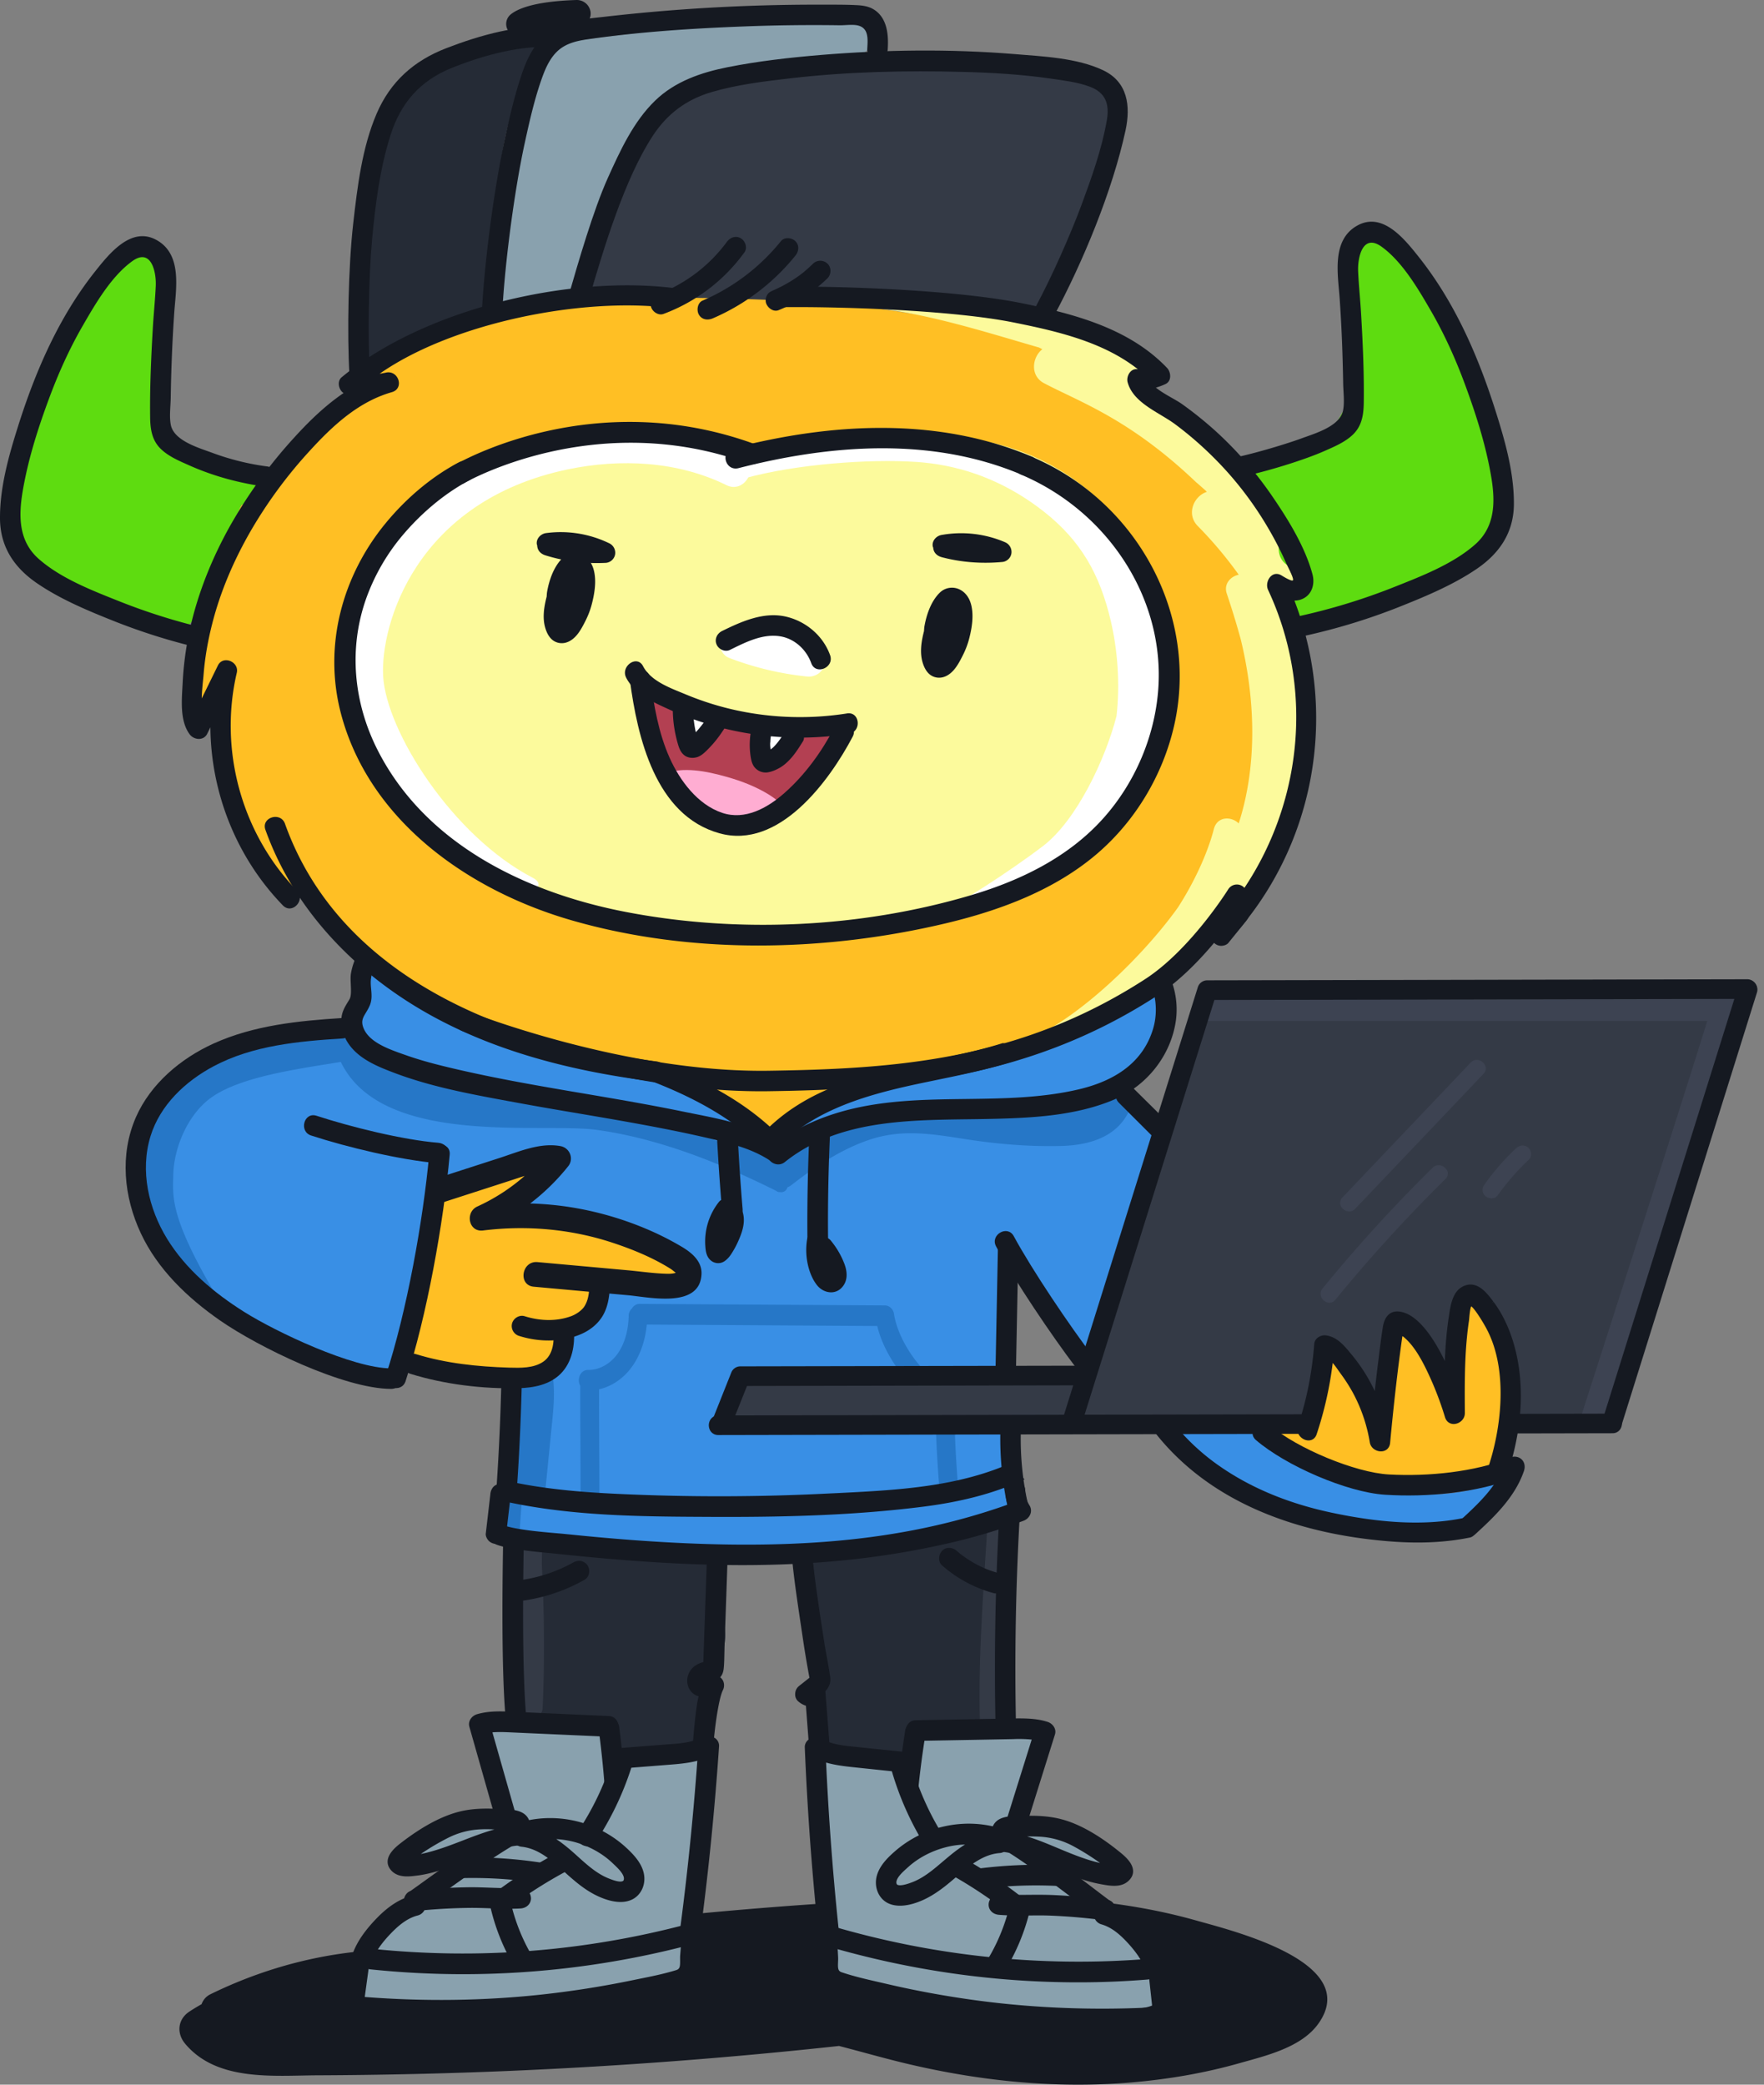<svg width="110"
		 height="130"
		 xmlns="http://www.w3.org/2000/svg">
	<rect width="100%" height="100%" fill="#808080" stroke="none"/>
	<path d="m81.77 89.313-.013-.003a.79.79 0 0 0-.351-.255 4.628 4.628 0 0 0-1.95-.329c-.318.016-.583.233-.624.552-.045.328.153.59.456.698.695.25 1.413.44 2.143.565.172.029.335.029.492-.064a.656.656 0 0 0 .293-.382c.07-.307-.096-.721-.447-.782Z"
				fill="#FFBF24" />
	<path d="M94.097 92.984c-.143-.347-.503-.609-.966-.456-6.245 2.077-12.596-.96-17.119-5.215-.714-.673-1.684.444-1.052 1.136a1.838 1.838 0 0 0-.453-.048c-.995.038-1.576.992-1.184 1.888.08.179.179.348.29.51.358.24.722.472 1.085.705.437.37.941.673 1.423.925.188.1.383.185.574.275.427.242.858.481 1.292.71.615.195 1.237.361 1.85.52.095.033.191.068.287.1 2.762.925 5.716 1.508 8.634 1.154a14.381 14.381 0 0 0 2.373-.488c.016-.003.032-.01.045-.012a17.178 17.178 0 0 0 1.783-.457c.108-.12.217-.236.325-.357.026-.016.054-.032.08-.05a.757.757 0 0 0 .258-.32c.16-.172.316-.347.475-.52Z"
				fill="#398FE5" />
	<path d="M72.245 124.332c-.175-1.011-.915-1.611-1.92-1.767-1.474-.227-3.014-.01-4.51-.217-.715-.099-1.187.51-1.2 1.056a85.126 85.126 0 0 1-2.666-.163 44.298 44.298 0 0 1-3.19-.367c.093-.003.185-.006.278-.012 1.145-.067 2.593-.087 3.534-.833.762-.606.887-1.48.718-2.402.245.141.494.278.752.399.693.325 1.337-.108 1.407-.73.265.188.53.376.797.561.846.584 1.71-.517 1.302-1.295.099-.287.044-.612-.278-.874a47.53 47.53 0 0 0-6.5-4.488c-.463-.265-.893-.118-1.155.185-.01-.009-.016-.022-.025-.032-.756-.969-2.102.393-1.353 1.353.632.813 1.276 1.617 1.968 2.366.02.071.045.138.08.211.341.673.772 1.432.922 2.185.27 1.378-.68 1.371-1.863 1.464a29.957 29.957 0 0 1-5.135-.061c-.84-.079-1.895-.255-2.268.727-.287.756.191 1.426.836 1.771 2.427 1.292 5.897 1.499 8.59 1.744 3.307.3 6.634.31 9.95.437.677.02 1.028-.637.93-1.218ZM41.794 120.75l-15.243 2.096a.886.886 0 0 0-.396.149l-.615.048c.49-.213.963-.395 1.225-.539.95-.523 1.798-1.196 2.621-1.894 1.988-1.691 3.956-3.308 6.188-4.676 1.06-.648.131-2.198-.966-1.653-.338.169-.664.354-.983.549-.118-.539-.698-.982-1.24-.759a.766.766 0 0 0-.367-.284c-1.082-.411-2.262-.478-3.407-.443-.606.019-1.16.102-1.713.363-.516.246-.998.584-1.46.919-.437.316-.402.995.153 1.167 1.881.578 3.476-.685 5.253-1.014.128.029.258.057.386.096a88.67 88.67 0 0 0-4.909 3.824c-.644.539-.217 1.337.418 1.541-.903.574-1.85 1.011-2.804 1.553-.746.427-1.808 1.129-1.97 2.045-.093.529.136 1.001.669 1.177.733.242 1.729.031 2.488-.02 1.094-.073 2.185-.178 3.276-.252a34.275 34.275 0 0 1 6.42.173c2.603.306 7.799.258 8.188-3.235.077-.701-.673-1.008-1.212-.931Z"
				fill="#89A1AE" />
	<path d="M71.773 69.917c-.61-.332-1.126-.632-1.598-1.155-.453-.504-1.142.023-1.065.565-1.078-.099-1.968.271-2.699.925-.264-.172-.603-.255-1.05-.195-1.559.214-2.108 2.271-2.27 3.553a8.562 8.562 0 0 0-.029 1.784c-.3-.36-.6-.725-.906-1.082-.803-.934-2.153.425-1.352 1.353a98.031 98.031 0 0 1 3.308 4.073c.022.07.047.14.07.21.111.329.319.53.558.62a98.156 98.156 0 0 1 1.86 2.544c.009.016.022.03.035.042.184.389.382.775.596 1.151.188.335.737.447 1.002.128.472-.565.682-1.212.82-1.923.14-.721.29-1.439.468-2.15.373-1.477.836-2.925 1.317-4.37.485-1.445.996-2.88 1.452-4.335.22-.698.185-1.355-.517-1.738ZM32.726 72.194a20.355 20.355 0 0 0-6.09-5.25c.01-.3-.12-.603-.459-.8-3.932-2.29-9.093-2.255-12.81.497-2.458 1.822-3.473 4.265-3.32 6.813a.9.9 0 0 0-.503.536c-.929 2.523 1.141 4.689 2.928 6.147.583.475 1.186.924 1.805 1.352 2.239 2.134 5.084 3.655 8.124 4.207 2.217.402 3.231-.5 4.012-2.555.92-2.405 1.098-5.02 2.007-7.422a6.445 6.445 0 0 0 4.306-2.166c.38-.424.331-.928 0-1.359Z"
				fill="#398FE5" />
	<path d="M21.339 64.156c-5.448-1.017-15.987 4.07-11.894 12.35a.864.864 0 0 0 .303.342c.127.482.274.966.437 1.448.389 1.161 4.376 4.28 3.731 3.225-3.352-5.509-3.138-6.826-3.113-8.204.032-1.808.95-3.84 2.335-4.848 2.191-1.598 6.934-1.962 9.579-2.514 1.008-.213-.533-1.639-1.378-1.799Z"
				fill="#2677C7" />
	<path d="M74.59 119.761c-4.737-1.339-9.662-1.582-14.561-1.461-5.167.128-10.335.469-15.483.938a262.528 262.528 0 0 0-17.342 2.172l-1.055.173c-4.52-.189-8.947.781-13.027 2.778-.28.137-.46.363-.552.618-.258.147-.513.3-.765.466-.73.482-.804 1.356-.258 2.003 1.983 2.367 5.502 1.981 8.267 1.968 4.01-.016 8.022-.108 12.028-.277a314.32 314.32 0 0 0 20.478-1.554c1.428.37 2.848.779 4.286 1.12 4.536 1.072 9.26 1.553 13.91 1.158 2.275-.192 4.54-.571 6.737-1.193 1.678-.475 3.93-.986 4.988-2.517 2.638-3.805-5.387-5.751-7.651-6.392Z"
				fill="#151921" />
	<path d="M32.805 87.482c-.013-.013-.025-.025-.035-.032v.004c.013.009.022.018.035.028Z"
				fill="#398FE5" />
	<path d="M72.593 62.303c-.172-1.221-1.081-2.532-2.418-2.58-1.196-.042-2.134.918-2.8 1.796-.626.826-1.12 1.754-1.334 2.768a34.176 34.176 0 0 0-3.936 1.716c-.443.054-.886.115-1.33.204-1.783.367-3.56.782-5.304 1.299-1.777.526-3.432 1.256-5.097 2.06-.695.335-1.39.67-2.108.957-.154.06-.322.112-.472.182-.007.003-.02.01-.039.016-.016-.01-.032-.016-.044-.026-.22-.124-.437-.252-.654-.376a31.621 31.621 0 0 0-2.099-1.072c.137-.268.099-.616-.233-.817-2.689-1.617-5.805-2.105-8.825-2.74-3.264-.688-6.526-1.502-9.506-3.036a.607.607 0 0 0-.548-.016c.044-.175.083-.35.127-.526.271-1.078.338-2.383-.921-2.839-1.653-.596-2.613.533-3.088 1.968.625.43.507 1.604-.348 1.758-.01.111-.019.22-.022.328.188.156.357.383.402.606.057.29.137.571.242.848.083.173.176.335.284.492.112.13.233.252.364.36.367.262.768.469 1.183.648.153.063.306.124.463.185.242.092.437.213.596.398.128 0 .252.035.345.131.357.36.695.734 1.027 1.117 1.977 1.212 3.591 3.129 4.67 5.154.663 1.247 1.195 2.686 1.253 4.118.957-.21 1.984-.204 2.915-.125 1.729.153 3.46.58 5.03 1.327.345.163.322.715 0 .884-1.71.89-3.646.29-5.467.42.39.25.75.54 1.155.763.37.204.287.663 0 .884-.042.031-.086.06-.128.089.08.399-.076.769-.335 1.069a1.724 1.724 0 0 1-1.113.56c.22.282.386.6.447.96.111.67-.189 1.286-.712 1.695-.762.596-1.748.755-2.705.622a2 2 0 0 0-.047.217c-.122.72.124 1.23.532 1.636a1.948 1.948 0 0 0-.532 1.04c-.163.893.21 1.71.303 2.583.048.456-.23 1.091-.115 1.646.029.147.08.28.143.408-.386.568-.296 1.292.536 1.656 1.203.526 2.485.787 3.786.915 2.673.262 5.365-.06 8.038.233a.518.518 0 0 0 .44-.137c3.1.08 6.14-.246 9.203-.708 3.215-.488 6.484-.527 9.51-1.847.642-.28.648-1.375.023-1.675a7.63 7.63 0 0 0-.848-.328c.31-.836.42-1.716.341-2.638-.118-1.365-.335-2.692-.364-4.067-.05-2.363.061-4.724.284-7.078.185-2.864.97-5.987 2.874-8.206.836-.973 1.962-1.73 3.247-1.927.437-.067.871-.073 1.298-.032l-.105-.14c1.595-1.42 2.826-3.707 2.536-5.78Z"
				fill="#398FE5" />
	<path d="M58.696 66.654c1.582-.322 3.196-.65 4.743-1.161a.768.768 0 0 1 .16-.105c.596-.262 1.189-.546 1.804-.766-.092-.491-.529-.928-1.17-.807l-3.662.695c-1.642.23-3.295.402-4.925.693a20.74 20.74 0 0 0-3.275.839c-.948.162-1.898.338-2.807.609a6.075 6.075 0 0 0-.887.344l-.112-.169c-.373-.564-1.004-.612-1.518-.217-.204.16-.36.37-.472.6l-3.362-1.923c-.545-.313-1.072-.045-1.32.376-.788.258-.983 1.537.01 1.847 1.814.561 3.48 1.499 4.886 2.775.395.36.992.363 1.355.035a.882.882 0 0 0 .696-.045c.593.201 1.215-.156 1.598-.708.532-.765 1.327-1.24 2.185-1.576 1.03-.194 2.057-.392 3.087-.587.849-.159 1.694-.322 2.542-.484a.82.82 0 0 1 .444-.265Z"
				fill="#FFBF24" />
	<path d="M60.9 95.447c-3.024.9-6.13 1.444-9.285 1.607-.39-.255-.973-.13-1.298.24a.645.645 0 0 0-.322.688c.318 1.761.554 3.534.736 5.314.058.09.102.182.14.291 0 .003.004.006.004.012.016.09.032.179.035.268v.016c-.006.093-.022.185-.035.274l-.01.048c-.016.058-.041.109-.067.163a.723.723 0 0 1-.003.249.736.736 0 0 1-.115.36c-.019.035-.032.077-.054.112l-.006.009a2.215 2.215 0 0 1-.08.102 1.137 1.137 0 0 1-.08.103l-.019.019c-.077.063-.153.137-.246.181-.028.02-.06.029-.089.042.16.309.46.565.823.772-.376.367-.542.832-.182 1.445.083.14.195.255.325.351.004.134.017.264.02.398.01.284.191.536.469.616 1.122.322 2.277.482 3.444.482.058 0 .102-.02.15-.032.629.057 1.263-.051 1.735-.504.393-.377.571-.89.594-1.426v-.006c.644.299 1.34.481 2.073.51.596.025 1.27-.048 1.729-.472.542-.504.513-1.19.536-1.876.095-3.135.194-6.27.29-9.406.019-.616-.616-1.129-1.212-.95ZM45.22 101.832c-.035-.644-.224-1.266-.329-1.9a8.815 8.815 0 0 1-.057-2.227c.035-.38-.348-.75-.718-.737-1.993.067-3.993.131-5.987.022a25.586 25.586 0 0 1-3.001-.319c-.858-.146-1.675-.382-2.536-.287a.797.797 0 0 0-.475.112c-.262.137-.354.408-.313.676l-.067 6.354-.016 1.525c-.003.456-.05.922.252 1.298l.01.009c-.048.288.07.575.443.629 1.18.169 2.341.07 3.525.032.57-.019 1.151-.023 1.716.079-.061.297-.055.635 0 .814.12.405.405.619.75.743.037.348.12.679.395.938.341.316.813.328 1.253.325a22.558 22.558 0 0 0 3.857-.364c.564-.098.558-.72.236-1.043.236-.449.293-1.059.338-1.553.092-.96-.004-1.933-.23-2.871.676-.51 1.002-1.371.954-2.255Z"
				fill="#252B36" />
	<path d="M48.996 72.099a14.85 14.85 0 0 0-2.922-1.515c-.513-.201-.944.303-.918.768-2.341-1.03-4.743-1.875-7.32-2.261-3.726-.555-7.589-.504-11.13-1.949-.867-.354-6.047-2.68-5.785-1.79 1.856 6.348 12.612 4.61 16.26 5.104 3.873.523 7.764 2.083 11.225 3.808.635.316.928-.347.596-.93.36-.272.488-.9-.006-1.235Z"
				fill="#2677C7" />
	<path d="M69.61 67.767a9.884 9.884 0 0 1-2.663 1.378c-2.638.625-5.744-.249-8.318-.408-3.652-.223-7.627.6-10.08 3.528-.213.255-.315.666-.334 1.055a.482.482 0 0 0 0 .214c.022.596.252 1.05.6.638.031-.038.066-.07.098-.108.14 0 .28-.042.415-.144 1.47-1.145 3.071-2.226 4.848-2.832 2.045-.696 3.888-.386 5.968-.061 1.971.31 3.984.485 5.98.437 1.637-.038 3.35-.463 4.192-2.003a.59.59 0 0 0 .054-.456c.038-.032.076-.058.115-.09.602-.526-.198-1.636-.874-1.148ZM34.506 86.136c-.07-.705-1.018-.88-1.254-.169-.054.16-.099.32-.15.479a3.673 3.673 0 0 1-.934.13c.073.182.16.358.261.514-.182.086-.36.185-.536.303a.778.778 0 0 0-.016 1.257c.032.022.064.035.096.057-.258.632-.319 1.352-.325 2.064-.013 1.425-.495 3.052-.498 4.481-.003.935 1.247 1.595 1.25.657 0-.466.068-1.53.182-2.695a.714.714 0 0 0 .501-.038.635.635 0 0 0 .316.092c.373 0 .603-.293.638-.638.108-1.081.217-2.162.322-3.247.105-1.078.252-2.165.147-3.247Z"
				fill="#2677C7" />
	<path d="M71.438 122.989a3.149 3.149 0 0 0-.303-.041c.259-.141.386-.511.188-.731.294-.261.402-.724.058-1.036-1.014-.922-2.08-1.79-3.48-1.949-1.422-.16-2.88-.144-4.306-.055a1.018 1.018 0 0 0-.163.026c-.264-.354-.685-.679-.966-.957a43.048 43.048 0 0 0-2.491-2.274 36.056 36.056 0 0 0 1.553-1.116c.144.242.43.334.718.29a16.81 16.81 0 0 1 1.368-.185c1.637.59 3.27 1.19 4.893 1.815.69.264 1.1-.81.491-1.168-.57-.335-1.135-.676-1.703-1.017-.523-.316-1.072-.609-1.665-.763-.6-.153-1.212-.185-1.821-.153l-.21-.076c.19-.654.382-1.308.57-1.962.224-.769.558-1.572.673-2.363.093-.645-.261-1.101-.88-1.244-.775-.182-1.627-.211-2.418-.259a26.792 26.792 0 0 0-2.354-.041c-.66.016-1.397-.01-1.894.501-.44.449-.562 1.193-.693 1.783-.063.29-.114.583-.162.877-.747-.488-1.633-.721-2.552-.845a.79.79 0 0 0-.13-.023c-.055-.003-.11-.009-.167-.013-.325-.035-.65-.06-.976-.076-.35-.555-1.387-.456-1.34.338.144 2.322.323 4.641.55 6.953.076.785.025 1.844.344 2.641a.471.471 0 0 0-.201.361 40.866 40.866 0 0 0-.128 2.724.485.485 0 0 0 .351.462c3.42.861 6.922 1.353 10.437 1.63 1.767.141 3.537.227 5.307.278.916.025 1.837.035 2.75-.045.606-.051 1.4-.102 1.741-.702.424-.749-.277-1.461-.989-1.585Zm-4.529.227c-1.547-.083-3.097-.144-4.638-.303-3.094-.323-6.136-.996-9.148-1.768a.446.446 0 0 0-.251.004c.006-.131.012-.265.022-.396.612.402 1.458.546 2.115.721a39.07 39.07 0 0 0 6.746 1.193c.36.032.752.092 1.068-.099.874.364 1.946.262 2.868.293.762.026 1.524.055 2.287.08a.473.473 0 0 0 .14.345c-.405-.026-.807-.048-1.209-.07ZM23.728 120.549c1.037-.893 2.124-1.735 3.53-1.856 1.427-.121 2.884-.067 4.307.057a.937.937 0 0 1 .16.032c.274-.348.704-.66.991-.928a40.692 40.692 0 0 1 2.552-2.207 36.09 36.09 0 0 1-1.585-1.203.025.025 0 0 0-.013-.006v-.003c-.048-.039-.099-.074-.147-.115-.013-.01-.022-.026-.035-.035a79.401 79.401 0 0 0-.966-.112c-.322-.035-.606-.21-.696-.542-.213-.807-.424-1.617-.638-2.424-.204-.775-.516-1.589-.612-2.383-.077-.647.29-1.091.912-1.218.782-.16 1.63-.166 2.424-.195a26.475 26.475 0 0 1 2.358.019c.66.035 1.396.026 1.878.549.428.462.53 1.209.644 1.799.058.29.1.587.14.88.76-.466 1.653-.676 2.572-.775a.788.788 0 0 1 .13-.019l.166-.01c.326-.025.654-.041.98-.051.366-.545 1.4-.418 1.33.373a203.07 203.07 0 0 1-.73 6.938c-.119.947-.052 2.316-.683 3.094-.59.727-1.758.864-2.613 1.072a39.36 39.36 0 0 1-6.775 1.014c-.36.022-.752.07-1.065-.128-.883.342-1.952.211-2.874.217l-3.317.029a.645.645 0 0 1-.631-.405c-.243-.023-.482-.042-.724-.067a.92.92 0 0 1-.38-.144h-.099c-.577-.038-.995-.813-.491-1.247Z"
				fill="#89A1AE" />
	<path d="M55.666 109.647c-.377.022-.753.029-1.133.035a9.59 9.59 0 0 1-2.185-.3c-.185-.74-1.429-.695-1.429.172.007 3.461.016 6.925.326 10.376.083.913 1.438.976 1.454.02.051-2.948-.003-5.892-.15-8.836.638.032 1.276.032 1.914.023.392.009.788 0 1.18-.036.919-.086.967-1.508.023-1.454ZM64.303 108.237c-2.137-.076-4.274-.153-6.411-.226-.935-.032-.954 1.419-.02 1.454 2.138.077 4.275.153 6.412.227.934.031.954-1.42.02-1.455Z"
				fill="#89A1AE" />
	<path d="M64.21 107.771c-.436.013-.676.313-.736.718a29.032 29.032 0 0 1-1.085 4.577c-.118.361.121.81.495.9a.741.741 0 0 0 .9-.495c.522-1.62.892-3.279 1.141-4.963.057-.379-.357-.749-.715-.737ZM71.355 121.366a22.965 22.965 0 0 0-2.558-2.268c-.14-.109-.395-.125-.558-.08a.748.748 0 0 0-.44.329c-.093.169-.14.37-.08.558.06.191.17.319.329.44a6.919 6.919 0 0 1 .23.178l.274.224a21.99 21.99 0 0 1 1.76 1.633c.265.274.76.3 1.027.013.275-.287.3-.737.016-1.027Z"
				fill="#89A1AE" />
	<path d="M68.252 118.986c-1.187.134-2.373.252-3.563.357a.645.645 0 0 0-.262-.14.74.74 0 0 0-.778.268.712.712 0 0 0-.488.66 5.186 5.186 0 0 1-.341 1.656c-.121.36.124.81.494.899.405.099.76-.112.9-.494.156-.466.315-.932.472-1.397 1.183-.106 2.363-.221 3.543-.354.377-.042.75-.291.737-.718-.01-.354-.31-.785-.714-.737ZM57.48 107.618c-.414.013-.704.31-.736.718l-.21 2.727c-.03.38.34.75.717.737.414-.013.705-.309.736-.718l.211-2.727c.029-.383-.341-.749-.718-.737Z"
				fill="#89A1AE" />
	<path d="M59.21 113.915c-.033-.16-.065-.323-.1-.482a.618.618 0 0 0-.169-.306 7.7 7.7 0 0 1 .102-4.622c.125-.373-.13-.794-.494-.9-.392-.114-.775.122-.9.495a9.024 9.024 0 0 0 .154 6.185c.146.363.472.628.886.519.396-.105.597-.503.52-.889Z"
				fill="#89A1AE" />
	<path d="M62.364 113.089a2.34 2.34 0 0 0-1.069-.24c-.277.004-.552.048-.83.064a3.28 3.28 0 0 1-.621-.016c-.016-.003-.022-.003-.032-.003-.022-.003-.045-.006-.07-.013a3.367 3.367 0 0 1-.405-.102c-.077-.025-.15-.054-.224-.08l-.041-.015c-.02-.01-.038-.02-.057-.026-.342-.166-.798-.118-.999.249-.175.319-.118.823.25.998.611.294 1.262.472 1.945.472.28 0 .558-.041.839-.06.13-.01.264-.016.395-.007.02 0 .035.003.054.007l.026.006c.038.013.258.099.086.019.341.163.797.121.998-.249.176-.325.121-.832-.245-1.004ZM37.504 111.235c.08-.902.134-1.808.118-2.714a.743.743 0 0 0-.718-.737c-.418-.006-.702.326-.737.718-.118 1.387-.236 2.775-.357 4.166-.293-.176-.622-.071-.836.156l-.529-.08c-.616-.092-1.244-.255-1.863-.137-.386.073-.612.526-.52.887.106.402.501.593.887.52.134-.026.367.016.533.041l.762.115 1.579.239c.348.054.689-.045.848-.386a.664.664 0 0 0 .508-.478l.465-1.659a.647.647 0 0 0-.14-.651ZM43.893 109.523c-.115-.37-.495-.632-.887-.52l-1.997.561a87.93 87.93 0 0 1-.97.274 7.53 7.53 0 0 1-.471.115c-.013.003-.106.016-.131.022-.09.007-.176.01-.265.01-.38-.003-.75.325-.737.718.013.392.31.73.718.736.737.01 1.451-.245 2.153-.443.692-.194 1.38-.389 2.07-.584.364-.105.635-.51.517-.889Z"
				fill="#89A1AE" />
	<path d="M42.537 109.784a144.908 144.908 0 0 0-.832 10.838c-.035.935 1.416.954 1.454.02.144-3.624.421-7.238.833-10.839.105-.928-1.35-.941-1.455-.019ZM30.136 118.868c-.125-.402-.485-.59-.887-.52-.067.013-.134.022-.204.035l-.08.013c-.111.016-.226.022-.338.029-.255.016-.51.019-.762.009-.118-.006-.236-.012-.351-.022a4.727 4.727 0 0 1-.204-.022c-.042-.007-.255-.016-.07-.01-.246-.013-.51-.099-.747-.163-.366-.098-.807.109-.9.495-.092.376.103.794.495.899a8.035 8.035 0 0 0 3.528.141c.376-.064.631-.53.52-.884Z"
				fill="#89A1AE" />
	<path d="M31.967 121.235a.938.938 0 0 1-.02-.051.594.594 0 0 0-.028-.125 14.976 14.976 0 0 0-1.075-2.341.716.716 0 0 0-.59-.354.646.646 0 0 0-.488.077c-.316.197-.494.65-.274.992.073.111.13.229.2.341.259.692.568 1.365.938 2.006.182.313.571.447.903.31.316-.131.552-.511.434-.855ZM26.321 119.541a.734.734 0 0 0-.067-.561c-.099-.157-.246-.297-.43-.342-.176-.041-.409-.047-.562.067a3.488 3.488 0 0 0-.6.549c-.137.163-.268.335-.398.504a3.512 3.512 0 0 1-.472.501 1.78 1.78 0 0 1-.195.111c-.016.004-.029.01-.045.013a.77.77 0 0 0-.44.329.741.741 0 0 0-.08.558c.115.376.495.622.887.52.399-.106.75-.332 1.037-.622.226-.227.418-.488.615-.743a3.24 3.24 0 0 1 .536-.552c-.041.032-.086.064-.127.095.162-.118.284-.229.341-.427ZM36.815 107.2l-3.097.201c-.925.061-1.889.173-2.798-.057-.905-.23-1.314 1.164-.405 1.397 1.011.258 2.035.191 3.062.124 1.072-.07 2.147-.14 3.219-.207.392-.025.73-.303.736-.718.007-.373-.322-.765-.717-.74Z"
				fill="#89A1AE" />
	<path d="M22.867 122.533c6.65.692 13.418-.131 19.877-1.856-.006.048-.025.925-.035.973a.771.771 0 0 0 .035.363c0 .166-.06 1.075-.06 1.238-6.472 1.703-13.31 2.28-19.967 1.585-.619-.064-.472-2.37.15-2.303ZM71.327 123.713a54.771 54.771 0 0 1-19.782-2.092l.016.143a.776.776 0 0 1-.045.364c-.003.166-.006.329-.006.494a55.538 55.538 0 0 0 19.833 2.061c.618-.048.606-1.018-.016-.97Z"
				fill="#89A1AE" />
	<path d="M80.188 35.064c.446-.392.602-1.145.312-1.665a21.672 21.672 0 0 0-5.499-6.411.4.4 0 0 1-.348-.115c-.165-.175-.331-.348-.497-.52-.035-.025-.07-.054-.105-.08a19.19 19.19 0 0 0-1.228-.79 5.292 5.292 0 0 1-.788-.447c-.268-.144-.54-.284-.813-.418.035-.057.073-.108.108-.166a.71.71 0 0 0 .048-.099c-.007-.013-.016-.022-.026-.035a.426.426 0 0 1 .14-.565 1.282 1.282 0 0 0-.928-1.17 116.75 116.75 0 0 0-21.935-4.032l.345-.252c-.137 0-.274.003-.412.003-1.371.007-2.45.096-3.747.29-.087.014-.176.026-.262.039-.855-.099-1.716-.188-2.568-.198-.389-.003-.657.185-.8.447-.587-.032-1.164-.115-1.703-.29-.032.105-.077.207-.109.315-.68-.532-1.965-.185-2.835-.344-2.59-.475-4.794-.128-7.206.711-2.344.817-4.743 1.834-6.759 3.311a1.3 1.3 0 0 1 .03 1.25c-.042.08-.093.157-.141.233.035.447-.21.9-.587 1.152-.265.178-.53.357-.788.545a14.9 14.9 0 0 0-.36.265s-.07.054-.115.086l-.112.086c-.453.36-.89.743-1.305 1.151a15.24 15.24 0 0 0-1.192 1.33l-.023.03c-.038.053-.08.105-.118.159a15.023 15.023 0 0 0-.769 1.186c-.293.504-.883.686-1.41.52a25.69 25.69 0 0 0-2.021 3.432c-1.563 3.25-2.36 6.966-1.685 10.523.157-.038.32-.045.473-.026.267.035.488.147.685.329.22.2.351.552.351.845 0 .488.01.976.045 1.46.437.042.893-.133 1.17-.535.536 3.097 1.745 6.073 3.611 8.615 2.823 3.844 6.906 6.596 11.46 7.847 2.708 1.888 6.045 2.545 9.324 2.873l.315.03c3.796 1.406 7.844 1.766 11.882 1.495 2.153-.143 4.306-.437 6.43-.823 1.244-.226 2.494-.53 3.655-1.027 1.563.453 3.554-.153 4.957-.663 4.245-1.538 7.569-4.724 9.99-8.465.096-.15.182-.307.274-.457.533.262 1.212.166 1.605-.485 3.687-6.117 4.344-13.795 1.984-20.48Z"
				fill="#FFBF24" />
	<path d="M72.784 40.815c-.306-2.24-1.435-4.271-2.797-5.926a13.665 13.665 0 0 0-.443-.508c.523.39 1.397-.137.979-.784-2.504-3.882-6.909-6.23-11.46-6.329-.08-.022-.157-.05-.24-.07a.61.61 0 0 0-.478.064 13.85 13.85 0 0 0-2.044.217c-.064.013-.109.041-.157.064-3.64-.775-7.45-.76-10.838.925a.912.912 0 0 0-.22-.157c-4.07-1.993-8.647-2.092-12.855-.526a22.524 22.524 0 0 0-5.719 3.17c-1.677 1.273-3.435 2.763-4.395 4.804-1.04 2.217-.938 4.72-.414 7.084.513 2.313 1.46 4.472 2.937 6.22 2.95 3.493 6.261 6.513 10.335 7.783 8.474 2.638 19.243 2.83 27.526-1.193 3.506-1.7 6.753-4.437 8.8-8.054 1.155-2.032 1.812-4.389 1.483-6.784Z"
				fill="#FCFA9C" />
	<path d="M81.55 43.555c-.192-1.987-.791-3.91-1.082-5.882-.09-.644.147-1.276.836-1.47.048-.013.096-.016.147-.023a23.77 23.77 0 0 0-.224-.676l-.06-.153c-.214-.43-.44-.858-.686-1.273.02-.124.02-.252-.003-.382-.042-.096-.083-.192-.128-.284a1.598 1.598 0 0 1-.092-.271c-1.018-1.904-2.364-3.528-3.908-4.957-.376-.43-.762-.852-1.16-1.263-.166.108-.4.105-.54-.042-.31-.328-.622-.653-.947-.966-.81-.427-1.879-.737-2.35-1.588a.43.43 0 0 1 .213-.607c.003-.012.01-.025.016-.041-.15-.118-.3-.233-.45-.348.396-.548.408-1.142-.316-1.594-5.03-3.149-11.116-3.193-16.882-3.413-.007 0-.048-.508-.051-.508-.06.026-.122.052-.192.067-.162.039-.325.074-.485.106-.899.564-1.17 1.09.192 1.145 3.627.14 7.894 1.53 11.393 2.539l.208.105c-.651.517-.77 1.659.102 2.118 2.21 1.17 5.33 2.214 9.486 6.178.19.157.373.326.56.488.04.039.074.077.11.112-.808.258-1.305 1.378-.568 2.13a25.122 25.122 0 0 1 2.555 3.037c-.51.105-.945.577-.747 1.17.31.926.61 1.889.877 2.874.9 3.71 1.047 7.815-.13 11.464-.473-.46-1.362-.453-1.56.386-.055.22-.571 2.271-2.223 4.845-2.329 3.279-7.659 8.564-11.71 8.985-.43.045-.252.23 1.238.14a15.27 15.27 0 0 0 2.194-.303 5.69 5.69 0 0 0 .453-.14 7.18 7.18 0 0 0 .862-.398c.695-.367 1.362-.788 2.041-1.18.705-.406 1.442-.744 2.14-1.152.724-.424 1.42-.896 2.083-1.41a.86.86 0 0 1 .526-.172 15.982 15.982 0 0 0 2.06-2.549c.31.144.683.121 1.002-.204a13.528 13.528 0 0 0 3.26-5.441c.986-1.624 1.247-3.703 1.41-5.589a1.24 1.24 0 0 0 .632-.45c.016-1.061 0-2.11-.103-3.16Z"
				fill="#FCFA9C" />
	<path d="M68.836 32.219c-1.34-1.468-3.053-2.396-4.861-3.113-1.624-1.053-3.39-1.86-5.292-2.093-1.942-.239-4.143-.032-6.099.016-2.015.051-3.82.558-5.747 1.168-1.17.37-2.137 2.169-.957 1.795 2.995-.947 7.578-1.349 10.685-1.218 1.413.06 4.893.268 8.536 3.135 2.3 1.812 3.483 3.908 4.159 6.785.434 1.843.593 3.961.364 5.958-.686 2.666-2.482 6.51-4.597 8.117-2.134 1.624-5.438 3.742-6.334 4.077-1.136.424 2.826-.676 4.04-.989 1.197-.306 2.916-1.359 3.864-2.067 1.499-.938 2.708-2.858 3.598-4.414.78-1.372 2.08-2.845 2.239-4.475 1.055-4.357-.498-9.285-3.598-12.682Z"
				fill="#fff" />
	<path d="M46.276 28.608C40.199 25.6 32.33 26.493 26.78 30.532c-1.502 1.09-2.692 2.038-3.486 3.703-.797 1.668-1.486 3.41-1.738 5.253-.475 3.442.938 6.973 2.816 9.805 1.917 2.89 4.613 5.228 7.959 6.261.918.284 1.738-.376.902-.81-5.03-2.606-9.15-9.157-9.34-12.574-.178-3.234 2.049-10.92 11.506-12.898 3.304-.69 6.873-.514 9.907.985 1.104.546 2.073-1.103.97-1.649Z"
				fill="#fff" />
	<path d="M92.62 24.905c-.23-.88-.484-1.793-.775-2.702a45.964 45.964 0 0 0-1.617-2.625c-.676-1.023-1.371-2.038-2.165-2.976-.613-.724-1.347-1.419-1.803-2.264-.65-.176-1.31-.074-1.86.564-.516.6-.529 1.474-.548 2.227-.025 1.004.102 2.006.243 2.998.137.973.319 1.94.401 2.919.068.778.208 1.735-.385 2.34a3.197 3.197 0 0 1-.418.352c-.204.424-.482.81-.849 1.138-1.148 1.024-2.52 1.563-3.942 2.02-.498-.482-1.439.117-1.008.758a23.764 23.764 0 0 1 2.029 3.614c.022.048.038.096.06.14-.405.581-.328 1.516.364 1.873.207.108.38.261.478.453.105.478.115 1.001-.296 1.298-.217.156-.396.44-.294.72.364.99 1.298 1.057 2.188.792a66.31 66.31 0 0 0 3.292-1.097 45.956 45.956 0 0 0 2.111-.823c1.423-.504 2.785-1.161 4.02-2.003 1.617-1.107 1.99-2.578 1.763-4.456-.22-1.774-.539-3.531-.988-5.26ZM15.945 29.064c-.976-.328-1.987-.344-2.992-.526-.497-.09-1.062-.227-1.445-.552a2.629 2.629 0 0 1-1.02-.89c-.447-.673-.527-1.54-.527-2.325 0-2.434.278-4.858.061-7.291-.035-.383.182-.728.488-.948-.31-.701-.868-1.132-1.875-.922-.849.176-1.563.842-2.189 1.404-.695.628-1.3 1.343-1.856 2.099-2.134 2.89-2.666 5.897-3.642 9.31-.559 1.949-1.455 4.628-.08 6.328 1.212 1.503 3.288 2.409 5.017 3.161 1.126.488 2.274.922 3.451 1.267 1.133.328 2.28.392 2.87-.823 1.079-2.22 1.915-4.6 2.846-6.89.07.022.144.038.217.06 1.557.524 2.226-1.942.676-2.462Z"
				fill="#5EDC10" />
	<path d="M32.793 2.479c-.064.07-.118.14-.179.21a.957.957 0 0 0-.768-.169c-.648.125-1.26.31-1.84.555-.843.208-1.66.533-2.45.922-1.286.632-3.069 1.388-3.761 2.727-.348.676-.408 1.448-.466 2.195a84.852 84.852 0 0 0-.169 2.842c-.035.829-.054 1.658-.067 2.488a.651.651 0 0 0-.402.529 28.275 28.275 0 0 0 .067 7.413c.058.414.622.57.938.383a35.934 35.934 0 0 1 6.75-3.162c.245-.082.497-.328.468-.615a121.37 121.37 0 0 1-.223-2.354c.05-.788.099-1.579.15-2.367.22-3.358.564-6.8 2.21-9.801a.99.99 0 0 0 .093-.25c.175-.22.354-.44.548-.647.565-.596-.335-1.502-.9-.9Z"
				fill="#252B36" />
	<path d="M68.877 5.557c-1.7-1.825-4.641-1.726-6.922-1.793-3.007-.086-6.028-.108-9.036 0-2.376.086-4.787.335-7.01 1.209-1.56.096-3.027.357-4.313 1.378-1.49 1.183-2.22 3.056-2.931 4.762a41.036 41.036 0 0 0-2 6.137.59.59 0 0 0 .226.641c-.236 1.033 1.248 1.5 1.755.663 5.853-.044 11.706.166 17.536.664 1.464.124 2.925.268 4.386.427 1.228.134 2.654.507 3.83-.035 1.114-.51 1.656-1.773 2.182-2.803a33.044 33.044 0 0 0 1.653-3.812A30.122 30.122 0 0 0 69.38 8.96c.252-1.228.424-2.405-.504-3.403Z"
				fill="#343A46" />
	<path d="M50.725 40.324a.995.995 0 0 0-.15-.281c-.201-.255-.526-.424-.817-.552a3.854 3.854 0 0 0-1.776-.3c-.405.023-.8.125-1.17.28-.199-.066-.4-.13-.594-.206-.466-.179-1.072.012-1.254.51-.175.472.01 1.062.51 1.254a18.98 18.98 0 0 0 4.868 1.16c.498.051 1.027-.296 1.075-.822.035-.46-.24-.922-.692-1.043Z"
				fill="#fff" />
	<path d="M52.69 1.05c-5.742.191-11.483.756-17.173 1.54-.275-.2-.715-.223-.973.134-1.231 1.72-1.534 3.809-1.866 5.844-.399 2.437-1.202 4.79-1.563 7.234-.08.539-.143 1.084-.166 1.63-.022.49-.105 1.158.067 1.626.373 1.008 1.62.342 2.316.128.577-.175 1.151-.35 1.729-.53.459-.14 1.075-.232 1.422-.602.322-.342.364-.855.453-1.289.128-.622.262-1.244.402-1.866.526-2.296 1.158-4.67 2.338-6.727.552-.963 1.263-1.85 2.236-2.414 1.008-.584 2.194-.81 3.327-1.012 2.5-.45 5.055-.529 7.553-.97.807-.143 1.601-.621 1.604-1.533.007-1.011-.874-1.222-1.706-1.193Z"
				fill="#89A1AE" />
	<path d="M39.59 66.275c-4.976-.686-9.936-3.704-13.83-7.148-3.366-2.98-5.55-7.06-6.903-11.298-.348-1.094-1.499-1.13-2.118-.488a18.344 18.344 0 0 1 .769-8.127c.233-.705-.762-1.652-1.448-1.796.657-1.553 1.113-2.73 1.856-4.191 1.509-2.966 2.963-5.987 5.748-7.904 1.343-.925.52-1.892-.839-.957-3.087 2.128-4.644 4.127-6.347 7.425-.877 1.7-1.767 2.37-2.514 4.131-.845 1.99-1.448 4.855-1.76 7.005-.1.679.169 1.371.89 1.569.315.086.663.035.95-.118a20.92 20.92 0 0 0 2.517 10.513c.3.552 1.033.768 1.595.523.462-.204.688-.568.743-1.005 1.323 2.437 2.979 4.686 5.058 6.526 1.968 1.742 4.23 3.03 6.718 3.882 2.71.928 5.562 1.32 8.388 1.713.683.092 2.275 1.103 2.476.38.162-.604-1.26-.543-1.95-.635Z"
				fill="#FFBF24" />
	<path d="M23.447 24.012c-4.893 3.167-7.579 8.478-9.192 13.916-.351 1.184 1.495 1.687 1.846.51 1.468-4.937 3.857-9.887 8.313-12.77 1.03-.67.073-2.326-.967-1.656Z"
				fill="#FFBF24" />
	<path d="M38.824 18.577c-5.406.23-11.195.638-15.383 4.49-.91.836.446 2.189 1.352 1.353 3.774-3.473 9.649-4.823 14.5-5.027 1.225-.05.763-.867-.469-.816Z"
				fill="#FFBF24" />
	<path d="M62.507 95.37c.051-.82-.893-.861-.944-.044-.236 3.811-.583 8.35-.453 12.168.029.82 1.305.823 1.276 0-.127-3.818-.115-8.312.121-12.124ZM33.785 97.5c.006-.245.01-.49.019-.736.019-.542-.526-.718-.912-.545a.536.536 0 0 0-.418.583c.013.233.022.466.032.699-.09 2.995-.074 5.99.06 8.985.035.82 1.241.823 1.276 0 .125-2.995.099-5.99-.057-8.985Z"
				fill="#343A46" />
	<path d="M59.767 92.94c-.143-1.589-.31-4.427-.223-5.767.02-.306-.134-.51-.332-.6a.556.556 0 0 0-.156-.095c-1.49-.603-3.05-2.814-3.31-4.558-.042-.278-.297-.514-.55-.514l-15.303-.096a.548.548 0 0 0-.485.287.594.594 0 0 0-.204.466c-.016.667-.153 1.62-.721 2.395-.453.613-1.139.983-1.799.97-.38-.006-.584.32-.59.641a.744.744 0 0 0 .09.351c-.004.887.002 2.21.009 3.534.006 1.33.013 2.66.01 3.547-.004.412.3.638.59.644h.012c.284 0 .571-.21.571-.612.003-.887-.003-2.22-.01-3.553-.006-1.235-.012-2.463-.009-3.343.75-.172 1.451-.625 1.968-1.295.571-.74.906-1.687 1.008-2.743l14.372.09c.428 1.846 2.02 4.021 3.65 4.86-.042 1.522.114 4.035.245 5.49l.022.236.192-.109a.896.896 0 0 1 .45-.124l.264.044.258.103-.019-.25Z"
				fill="#2677C7" />
	<path d="M57.197 107.571c-.236-.061-.549.089-.59.347-.14.887-.259 1.777-.364 2.667.293.599.542 1.218.769 1.847 0-.007.003-.013.003-.02a61.65 61.65 0 0 1 .53-4.251c.04-.259-.08-.52-.348-.59Z"
				fill="#151921" />
	<path d="m57.06 113.054-.198-.568a18.39 18.39 0 0 0-.763-1.831l-.019-.041.007-.048c.12-1.021.236-1.869.363-2.673a.576.576 0 0 1 .259-.383c.16-.105.36-.14.53-.096.328.087.522.409.465.769a61.07 61.07 0 0 0-.526 4.239l-.01.045-.108.587Zm-.654-2.495c.175.364.344.753.51 1.177.121-1.196.278-2.401.469-3.598.025-.169-.035-.36-.23-.411a.363.363 0 0 0-.274.054c-.038.026-.105.08-.118.166-.124.785-.24 1.614-.357 2.612Z"
				fill="#151921" />
	<path d="M56.217 109.389c-.842-.09-1.684-.176-2.526-.265-.743-.077-1.537-.112-2.233-.411-.239-.103-.523-.061-.66.185-.118.21-.057.555.185.66.807.347 1.662.424 2.53.517.905.095 1.814.191 2.72.283.262.029.482-.252.476-.491-.004-.29-.23-.45-.492-.478Z"
				fill="#151921" />
	<path d="M56.269 110.521c-.017 0-.036 0-.052-.003l-2.832-.297c-.82-.086-1.668-.175-2.462-.517a.557.557 0 0 1-.303-.341.692.692 0 0 1 .041-.542c.166-.294.52-.399.861-.252.571.245 1.222.306 1.854.367l2.857.296c.377.039.632.294.635.632a.687.687 0 0 1-.226.501.544.544 0 0 1-.373.156Zm-5.06-1.703a.3.3 0 0 0-.274.156.376.376 0 0 0-.016.284.244.244 0 0 0 .128.15c.753.322 1.537.405 2.37.491l2.832.297c.07.006.137-.036.179-.071a.353.353 0 0 0 .121-.261c-.003-.265-.268-.313-.35-.322l-2.855-.297c-.654-.064-1.334-.128-1.95-.392a.565.565 0 0 0-.184-.035Z"
				fill="#151921" />
	<path d="M57.787 115.229c.261-.131.532-.239.797-.357a.786.786 0 0 1 .313-.096.609.609 0 0 0-.1-.329 17.459 17.459 0 0 1-1.945-4.344.599.599 0 0 0-.437-.431.697.697 0 0 0-.66.195.603.603 0 0 0-.137.6 18.709 18.709 0 0 0 2.083 4.653c.025.042.057.074.086.109ZM71.505 122.323a54.793 54.793 0 0 1-19.782-2.093c.007.048.01.096.016.144a.772.772 0 0 1-.045.363c-.003.166-.006.329-.006.495a55.56 55.56 0 0 0 19.833 2.06c.619-.048.606-1.017-.016-.969Z"
				fill="#151921" />
	<path d="M67.222 123.618c-5.26 0-10.485-.75-15.579-2.236l-.118-.035.02-.667a.567.567 0 0 0 .035-.287l-.045-.386.233.07a54.397 54.397 0 0 0 19.724 2.086.565.565 0 0 1 .536.239c.131.192.15.463.042.683a.63.63 0 0 1-.536.36 52.738 52.738 0 0 1-4.313.173Zm-15.374-2.507a55.154 55.154 0 0 0 19.657 2.022.317.317 0 0 0 .275-.182.383.383 0 0 0-.016-.367c-.051-.076-.134-.108-.246-.102a54.68 54.68 0 0 1-19.61-2.032.933.933 0 0 1-.05.316l-.01.345Z"
				fill="#151921" />
	<path d="M72.771 123.235c-.067-.616-1.036-.606-.97.016l.23 2.079a59.576 59.576 0 0 1-11.16-.427 59.437 59.437 0 0 1-5.652-1.04c-.925-.217-1.882-.418-2.781-.724-.463-.156-.307-.644-.329-1.087-.029-.559-.057-1.12-.09-1.678-.031-.622-1-.609-.969.016.029.558.058 1.119.09 1.677.025.46-.039 1.012.159 1.436.137.293.38.411.676.51.507.169 1.037.294 1.553.428 2.077.542 4.185.969 6.306 1.285 4.217.625 8.491.81 12.746.545.243-.016.507-.223.475-.491-.099-.848-.191-1.697-.284-2.545Z"
				fill="#151921" />
	<path d="M68.797 126.549a61.47 61.47 0 0 1-8.991-.664 59.843 59.843 0 0 1-6.325-1.288l-.345-.09a18.54 18.54 0 0 1-1.218-.341c-.281-.092-.597-.223-.769-.593-.166-.351-.166-.775-.17-1.148 0-.122 0-.236-.005-.348l-.09-1.681c-.022-.399.28-.625.59-.641.335-.019.677.191.699.609l.09 1.681c.006.105 0 .214-.004.319-.016.386 0 .552.223.625.743.252 1.531.434 2.297.609l.472.109c1.85.434 3.748.781 5.64 1.036 3.552.479 7.243.626 10.965.437l-.21-1.913a.554.554 0 0 1 .213-.53.685.685 0 0 1 .68-.057.644.644 0 0 1 .389.536l.28 2.545a.56.56 0 0 1-.134.421.731.731 0 0 1-.49.249 60.434 60.434 0 0 1-3.787.118Zm-17.281-6.475h-.023c-.05.003-.303.029-.287.306l.09 1.681c.006.118.006.239.006.364 0 .357.003.727.137 1.014.109.233.297.332.58.427.39.131.801.233 1.197.335l.344.09c2.058.535 4.172.969 6.29 1.282 4.201.625 8.475.807 12.71.542a.4.4 0 0 0 .269-.137.236.236 0 0 0 .06-.179l-.28-2.545a.329.329 0 0 0-.201-.278.383.383 0 0 0-.364.023c-.07.051-.099.13-.086.236l.249 2.248-.17.01a60.02 60.02 0 0 1-11.192-.427 59.71 59.71 0 0 1-5.667-1.043l-.473-.109c-.771-.178-1.569-.36-2.325-.619-.469-.159-.453-.593-.44-.941.003-.095.006-.194.003-.29l-.09-1.681c-.009-.217-.178-.309-.337-.309Z"
				fill="#151921" />
	<path d="M63.927 118.677a30.038 30.038 0 0 0-4.271-2.865v.02a.733.733 0 0 1-.115.379 2.553 2.553 0 0 1-.271.37c-.022.029-.051.051-.08.077a28.715 28.715 0 0 1 3.847 2.545 11.89 11.89 0 0 1-1.292 3.04c-.322.536.523 1.008.845.475a12.788 12.788 0 0 0 1.474-3.576c.032-.153-.006-.36-.137-.465Z"
				fill="#151921" />
	<path d="M62.185 123.114a.714.714 0 0 1-.36-.102c-.265-.16-.428-.504-.22-.849.539-.893.957-1.869 1.247-2.899a28.385 28.385 0 0 0-3.741-2.466l-.189-.105.189-.182c.012-.013.025-.022.035-.035.102-.118.188-.236.255-.348a.588.588 0 0 0 .092-.306l.007-.261.23.108a30.143 30.143 0 0 1 4.293 2.88c.197.16.236.44.188.632a12.982 12.982 0 0 1-1.49 3.62.604.604 0 0 1-.536.313Zm-2.74-6.495a28.241 28.241 0 0 1 3.688 2.46l.083.067-.03.102a12.07 12.07 0 0 1-1.31 3.081c-.144.239.067.386.112.411.14.087.344.093.462-.098a12.645 12.645 0 0 0 1.454-3.535c.026-.098.004-.242-.076-.306a29.63 29.63 0 0 0-4.048-2.737.887.887 0 0 1-.102.233 3.115 3.115 0 0 1-.232.322ZM72.548 122.629c-.277-.877-.838-1.627-1.457-2.297-.584-.631-1.28-1.174-2.115-1.416a.49.49 0 0 0-.59.348.492.492 0 0 0 .348.59c.657.188 1.196.644 1.684 1.174.504.545.979 1.167 1.202 1.872.08.249.348.402.603.328a.487.487 0 0 0 .325-.599Z"
				fill="#151921" />
	<path d="M72.089 123.407a.658.658 0 0 1-.622-.459c-.182-.571-.552-1.149-1.167-1.815-.578-.625-1.075-.973-1.611-1.129a.65.65 0 0 1-.46-.785.645.645 0 0 1 .31-.399.616.616 0 0 1 .478-.063c.772.223 1.487.701 2.189 1.46.775.836 1.247 1.586 1.492 2.358a.627.627 0 0 1-.048.484.645.645 0 0 1-.386.319.459.459 0 0 1-.175.029Zm-3.234-4.347a.29.29 0 0 0-.157.044.322.322 0 0 0-.159.201.332.332 0 0 0 .24.399c.596.172 1.138.548 1.757 1.218.647.702 1.04 1.314 1.237 1.933.055.169.24.278.405.223a.314.314 0 0 0 .195-.162.295.295 0 0 0 .025-.236c-.23-.724-.682-1.436-1.422-2.236-.66-.718-1.33-1.164-2.045-1.372a.215.215 0 0 0-.076-.012ZM65.286 107.526c-.606-.198-1.238-.217-1.866-.211-.708.01-1.413.026-2.121.039l-4.185.076c-.625.013-.61.979.016.97l4.025-.074c.657-.012 1.314-.025 1.974-.035.479-.009.95-.019 1.417.058-.632 2.012-1.26 4.025-1.892 6.041a.424.424 0 0 0 .013.297 1.04 1.04 0 0 1 .447-.565l.242-.105c.143-.042.29-.042.437-.023.612-1.958 1.228-3.916 1.84-5.875.08-.265-.111-.513-.347-.593Z"
				fill="#151921" />
	<path d="m62.673 115.13-.156-.386a.572.572 0 0 1-.016-.405l1.834-5.859a8.014 8.014 0 0 0-1.154-.029l-2.026.038-4.025.073c-.415.013-.632-.312-.638-.631-.006-.322.204-.651.615-.657l4.846-.089c.487-.01.972-.02 1.46-.026.715-.003 1.324.026 1.92.22.307.099.565.431.45.788l-1.882 6.006-.134-.019a.88.88 0 0 0-.37.016l-.223.099a.858.858 0 0 0-.36.475l-.14.386Zm.932-7.005c.322 0 .647.013.966.064l.182.029-1.828 5.84c.035-.025.07-.051.106-.073l.261-.118c.13-.038.252-.051.386-.048l1.802-5.754c.051-.169-.086-.338-.245-.389-.555-.182-1.123-.214-1.819-.201-.484.006-.97.016-1.457.025l-4.845.09c-.246.003-.306.21-.303.331.003.15.076.316.312.319l6.051-.111c.144 0 .287-.004.43-.004Z"
				fill="#151921" />
	<path d="M62.641 114.546a.452.452 0 0 0-.334-.386c-2.214-.663-4.696-.092-6.424 1.433-.437.382-.9.858-1.056 1.432-.153.574.054 1.231.603 1.505.526.265 1.199.137 1.728-.054.6-.217 1.14-.561 1.64-.951 1.052-.819 2.102-2.012 3.515-2.124.475-.038.577-.606.328-.855Zm-5.7 2.976c-.255.096-1.046.396-1.18-.003-.146-.434.466-.935.74-1.187.683-.621 1.535-1.055 2.425-1.288a5.672 5.672 0 0 1 1.837-.166 7.756 7.756 0 0 0-1.308.861c-.791.632-1.547 1.416-2.514 1.783Z"
				fill="#151921" />
	<path d="M56.125 118.839c-.262 0-.526-.044-.766-.165-.58-.294-.867-1.005-.685-1.691.166-.622.65-1.113 1.103-1.512 1.796-1.582 4.316-2.143 6.577-1.464.23.067.386.236.437.466a.68.68 0 0 1 .1.663.633.633 0 0 1-.56.421c-1.058.083-1.916.817-2.745 1.525-.23.198-.46.392-.686.568-.6.465-1.133.775-1.684.973-.31.114-.702.216-1.091.216Zm4.284-4.8c-1.598 0-3.19.581-4.421 1.668-.415.367-.861.814-1.005 1.356-.124.466.016 1.068.52 1.324.491.248 1.145.102 1.604-.064.517-.188 1.024-.482 1.595-.925.223-.172.447-.364.673-.558.868-.74 1.764-1.509 2.928-1.598a.315.315 0 0 0 .284-.214c.048-.131.022-.287-.06-.367l-.039-.038-.006-.051a.3.3 0 0 0-.223-.259 6.294 6.294 0 0 0-1.85-.274Zm-4.278 3.844a.663.663 0 0 1-.293-.058.429.429 0 0 1-.227-.252c-.169-.501.386-.998.718-1.295l.067-.06a5.894 5.894 0 0 1 2.491-1.327 5.95 5.95 0 0 1 1.888-.173l.59.039-.526.265c-.402.2-.82.475-1.279.845-.185.146-.367.303-.552.459-.609.52-1.24 1.059-2.01 1.349-.273.102-.596.208-.867.208Zm4.045-2.858a5.3 5.3 0 0 0-1.21.172c-.902.236-1.718.67-2.356 1.253l-.07.064c-.256.23-.73.654-.629.957.01.032.029.051.06.067.097.045.339.058.913-.163.715-.271 1.324-.791 1.914-1.295.188-.159.373-.315.558-.465.287-.23.558-.424.82-.59Z"
				fill="#151921" />
	<path d="M69.786 115.666c-1.036-.849-2.315-1.71-3.62-2.058-.778-.207-1.595-.232-2.395-.207-.613.022-1.554-.073-1.758.676a.436.436 0 0 0 0 .24c-.108-.004-.217-.007-.328-.004-.622.02-.61.989.016.97 2.497-.073 4.59 1.643 6.991 2.061.514.089 1.193.226 1.605-.198.523-.542-.09-1.133-.51-1.48Zm-6.842-1.254.307-.019c.204-.009.408-.022.612-.029.357-.009.715-.012 1.069.016.727.055 1.41.252 2.05.594.651.344 1.29.759 1.88 1.193.117.086.232.178.34.274a5.232 5.232 0 0 1-.398-.061c-2.035-.392-3.834-1.614-5.86-1.968Z"
				fill="#151921" />
	<path d="M69.477 117.599c-.268 0-.536-.048-.766-.089l-.048-.01c-1.03-.179-2.009-.596-2.956-.998-1.273-.543-2.6-1.114-4-1.059h-.023c-.392 0-.609-.307-.618-.619-.01-.325.197-.657.615-.67.051-.003.106 0 .16 0a.755.755 0 0 1 .019-.118c.21-.775 1.056-.785 1.671-.791.083 0 .163-.003.236-.003.68-.026 1.576-.022 2.44.21 1.117.297 2.354 1.002 3.681 2.09.32.261.743.657.769 1.106.013.22-.07.425-.249.606-.255.268-.593.345-.931.345Zm-7.62-2.478c1.42 0 2.717.551 3.974 1.087.931.396 1.895.807 2.887.979l.047.01c.479.083 1.075.188 1.413-.16.115-.118.166-.236.16-.366-.022-.364-.498-.753-.654-.881-1.292-1.059-2.491-1.741-3.56-2.028-.826-.22-1.687-.227-2.347-.201-.077.003-.16.003-.242.003-.693.006-1.232.054-1.369.555a.334.334 0 0 0 0 .159l.051.205-.274-.007c-.083-.003-.166-.003-.252-.003-.249.006-.31.22-.306.341.003.144.086.307.3.307H61.856Zm7.853 1.543-.523-.063a4.875 4.875 0 0 1-.412-.064c-1.014-.198-1.98-.6-2.912-.986-.95-.395-1.933-.804-2.947-.982l-.303-.055.261-.261.367-.022c.204-.013.412-.023.616-.029.437-.013.772-.006 1.084.016a5.28 5.28 0 0 1 2.115.612c.619.329 1.26.734 1.9 1.206.122.089.24.182.352.281l.402.347Zm-5.659-2.143c.664.204 1.305.472 1.936.737.842.351 1.713.714 2.613.918a15.334 15.334 0 0 0-1.69-1.059 5.016 5.016 0 0 0-1.991-.577 10.458 10.458 0 0 0-.868-.019Z"
				fill="#151921" />
	<path d="M66.246 116.498a28.096 28.096 0 0 0-5.853.278c.124.048.252.092.373.143.319.134.631.278.928.46.083.051.15.108.214.172a27.517 27.517 0 0 1 4.353-.083c.623.035.603-.935-.015-.97Z"
				fill="#151921" />
	<path d="m61.847 117.714-.054-.055a1.123 1.123 0 0 0-.182-.15 7.125 7.125 0 0 0-.906-.446c-.067-.029-.134-.051-.197-.077-.058-.022-.115-.041-.173-.067l-.545-.22.58-.086c2.003-.3 3.984-.392 5.885-.277.43.025.645.392.622.724-.022.351-.277.574-.625.564a27.645 27.645 0 0 0-4.328.08l-.077.01Zm-.832-.865c.303.134.545.255.765.389.064.039.128.086.188.144a28.07 28.07 0 0 1 4.303-.077c.255.013.284-.197.287-.264.01-.147-.07-.374-.322-.386a28.073 28.073 0 0 0-5.221.194ZM69.052 118.639a39.59 39.59 0 0 0-3.422-.307c-1.113-.047-2.236.036-3.346-.057-.261-.022-.478.249-.475.491.003.284.233.456.491.475 1.065.09 2.147.01 3.215.051 1.1.045 2.201.138 3.292.281.261.035.517-.073.59-.347.067-.224-.083-.552-.345-.587Z"
				fill="#151921" />
	<path d="M68.906 119.745c-.038 0-.077-.003-.115-.006a36.888 36.888 0 0 0-3.279-.281c-.447-.019-.9-.013-1.343-.009-.615.006-1.256.009-1.882-.042-.373-.032-.638-.293-.638-.635 0-.178.087-.37.224-.497a.559.559 0 0 1 .427-.156c.625.051 1.273.047 1.901.041.472-.003.96-.006 1.439.013 1.097.048 2.251.15 3.435.306.15.019.287.108.383.252a.673.673 0 0 1 .099.539c-.08.293-.335.475-.651.475Zm-4.172-.618c.261 0 .526.003.79.012 1.117.045 2.23.141 3.308.281.173.025.36-.029.415-.23a.365.365 0 0 0-.057-.28c-.026-.039-.08-.102-.157-.112a40.214 40.214 0 0 0-3.406-.303 30.671 30.671 0 0 0-1.423-.013c-.628.003-1.285.01-1.93-.044-.082-.01-.143.035-.181.07a.378.378 0 0 0-.121.261c0 .201.175.303.347.319.613.051 1.241.045 1.853.042.182-.004.374-.003.562-.003Z"
				fill="#151921" />
	<path d="M69.161 118.69c-1.161-.868-3.02-2.322-4.619-3.429-.16.028-.322.025-.478-.013a6.528 6.528 0 0 1-1.215-.453 4.102 4.102 0 0 1-.625-.376c-.109.204-.093.472.169.618 1.738.98 4.67 3.292 6.267 4.488.21.157.54.045.667-.166.143-.248.044-.513-.166-.669Z"
				fill="#151921" />
	<path d="M68.89 119.752a.525.525 0 0 1-.326-.106c-.309-.232-.672-.507-1.065-.807-1.601-1.218-3.792-2.886-5.186-3.668-.357-.201-.37-.571-.23-.832l.086-.163.15.112c.188.14.39.261.6.36.43.208.82.354 1.183.444a.983.983 0 0 0 .412.012l.067-.012.054.038c1.18.816 2.51 1.828 3.575 2.641.386.293.74.564 1.047.791.3.223.382.584.207.877a.68.68 0 0 1-.574.313Zm-6.57-5.075c.006.073.04.156.15.217 1.409.794 3.613 2.469 5.22 3.693.393.297.753.571 1.063.804.07.051.153.045.198.035a.355.355 0 0 0 .236-.156c.111-.185.003-.36-.125-.456-.306-.23-.663-.501-1.05-.794-1.049-.798-2.353-1.79-3.511-2.597-.16.019-.322.013-.479-.025a6.566 6.566 0 0 1-1.247-.466 3.689 3.689 0 0 1-.456-.255ZM51.312 108.999c-.026-.621-.995-.637-.97-.012.156 3.754.428 7.505.813 11.243.064.613 1.034.632.97.013a183.875 183.875 0 0 1-.813-11.244Z"
				fill="#151921" />
	<path d="M51.7 120.859a.78.78 0 0 1-.302-.064.663.663 0 0 1-.399-.549c-.386-3.729-.66-7.515-.813-11.253a.579.579 0 0 1 .261-.529.705.705 0 0 1 .686-.019.625.625 0 0 1 .341.545c.153 3.741.428 7.521.814 11.234a.542.542 0 0 1-.214.517.624.624 0 0 1-.373.118Zm-.899-12.172a.362.362 0 0 0-.185.048c-.08.051-.118.134-.114.245.153 3.732.427 7.509.813 11.234.019.179.14.259.21.287.122.055.268.048.358-.016.067-.047.092-.124.082-.226a181.15 181.15 0 0 1-.813-11.253.31.31 0 0 0-.169-.278.454.454 0 0 0-.182-.041ZM37.867 107.315c.236-.054.546.102.581.364.118.89.21 1.783.29 2.676a18.25 18.25 0 0 0-.816 1.824c0-.006-.003-.012-.003-.019a63.601 63.601 0 0 0-.415-4.264c-.035-.259.09-.52.364-.581Z"
				fill="#151921" />
	<path d="m37.82 112.878-.058-.686a65.273 65.273 0 0 0-.418-4.274c-.047-.364.157-.683.488-.759a.665.665 0 0 1 .527.112.56.56 0 0 1 .248.389c.106.803.201 1.681.294 2.682l.003.048-.022.041a18.99 18.99 0 0 0-.81 1.809l-.252.638Zm.083-5.406c-.198.044-.265.236-.243.405.16 1.199.284 2.411.37 3.61.179-.421.357-.804.545-1.164a63.784 63.784 0 0 0-.287-2.622.27.27 0 0 0-.111-.169.348.348 0 0 0-.274-.06Z"
				fill="#151921" />
	<path d="m38.795 109.159 2.533-.198c.746-.057 1.537-.073 2.242-.354.243-.096.523-.048.654.201.112.214.042.558-.2.654-.817.325-1.672.383-2.543.45l-2.727.213c-.261.02-.475-.264-.462-.504.012-.287.242-.443.503-.462Z"
				fill="#151921" />
	<path d="M38.729 110.288a.556.556 0 0 1-.383-.163.691.691 0 0 1-.214-.51c.016-.338.278-.587.65-.616l2.872-.223c.631-.045 1.282-.089 1.856-.319.344-.137.698-.022.855.274a.695.695 0 0 1 .028.543.555.555 0 0 1-.312.335c-.804.322-1.656.386-2.479.449l-2.835.224c-.013.006-.026.006-.038.006Zm.08-.973c-.08.007-.348.048-.358.313a.36.36 0 0 0 .118.264c.038.039.099.08.176.074l2.838-.223c.836-.064 1.624-.125 2.383-.431a.255.255 0 0 0 .13-.147.378.378 0 0 0-.009-.284c-.092-.178-.296-.191-.456-.127-.622.249-1.298.293-1.952.338l-2.87.223Z"
				fill="#151921" />
	<path d="M36.212 114.237a17.659 17.659 0 0 0 2.08-4.332c.191-.593 1.113-.296.921.297a18.567 18.567 0 0 1-2.184 4.558c-.345.52-1.162-.003-.817-.523Z"
				fill="#151921" />
	<path d="M36.649 115.136a.715.715 0 0 1-.383-.118c-.264-.172-.411-.529-.188-.867a17.446 17.446 0 0 0 2.06-4.294.607.607 0 0 1 .45-.421.7.7 0 0 1 .654.211.605.605 0 0 1 .121.603 18.847 18.847 0 0 1-2.204 4.596.599.599 0 0 1-.51.29Zm2.076-5.397c-.025 0-.047.004-.07.007a.28.28 0 0 0-.213.204 17.752 17.752 0 0 1-2.1 4.37c-.124.185-.025.347.096.427.103.067.316.128.453-.08a18.313 18.313 0 0 0 2.166-4.519c.045-.144-.003-.24-.054-.294a.388.388 0 0 0-.278-.115ZM23.17 121.681c6.65.692 13.37.16 19.83-1.566l-.02.144a.771.771 0 0 0 .035.363c0 .166-.003.329-.006.495a55.556 55.556 0 0 1-19.881 1.534c-.616-.064-.58-1.034.041-.97Z"
				fill="#151921" />
	<path d="M28.888 123.11c-1.923 0-3.85-.099-5.776-.3a.632.632 0 0 1-.526-.376.692.692 0 0 1 .06-.682c.125-.17.316-.246.543-.227 6.65.692 13.3.169 19.772-1.56l.233-.063-.054.385a.565.565 0 0 0 .028.288l.01.054-.006.615-.118.032a55.842 55.842 0 0 1-14.166 1.834Zm-5.776-1.272a.24.24 0 0 0-.207.099.374.374 0 0 0-.026.363.311.311 0 0 0 .268.188c6.622.689 13.25.185 19.706-1.499l.003-.344a.905.905 0 0 1-.045-.316 54.758 54.758 0 0 1-19.657 1.509c-.013.003-.03 0-.042 0Z"
				fill="#151921" />
	<path d="M21.881 122.558c.083-.612 1.053-.577.97.042-.096.692-.189 1.381-.284 2.073 3.716.3 7.46.268 11.17-.131a59.786 59.786 0 0 0 5.677-.89c.932-.191 1.892-.366 2.8-.647.467-.144.323-.638.358-1.078l.134-1.678c.048-.619 1.017-.58.97.042l-.134 1.677c-.035.456.012 1.011-.198 1.432-.147.291-.392.402-.689.495-.51.156-1.043.265-1.563.386a59.26 59.26 0 0 1-6.338 1.119c-4.232.514-8.51.584-12.755.208-.242-.023-.5-.236-.462-.504.111-.852.226-1.7.344-2.546Z"
				fill="#151921" />
	<path d="M27.393 126c-1.809 0-3.614-.08-5.41-.239a.716.716 0 0 1-.485-.262.547.547 0 0 1-.121-.424l.348-2.539a.65.65 0 0 1 .405-.526.694.694 0 0 1 .676.076.55.55 0 0 1 .2.536l-.26 1.908c3.715.29 7.406.239 10.972-.144a60.152 60.152 0 0 0 5.664-.887l.485-.099c.766-.153 1.557-.315 2.303-.545.227-.07.246-.233.24-.622 0-.105-.004-.214.006-.319l.134-1.678a.62.62 0 0 1 .354-.526.7.7 0 0 1 .685.048.581.581 0 0 1 .246.545l-.134 1.678c-.01.112-.013.23-.016.351-.013.373-.025.794-.198 1.142-.181.363-.5.488-.784.574-.412.124-.836.22-1.244.313l-.329.073a60.06 60.06 0 0 1-6.357 1.123 61.495 61.495 0 0 1-7.38.443Zm-4.989-3.722a.38.38 0 0 0-.156.032.33.33 0 0 0-.21.274l-.348 2.539c-.01.064.01.124.054.182a.413.413 0 0 0 .265.143c4.229.377 8.51.306 12.723-.204a60.317 60.317 0 0 0 6.322-1.116l.331-.077c.406-.092.823-.188 1.222-.306.287-.089.475-.182.59-.412.144-.283.153-.65.166-1.007.003-.125.006-.249.016-.364l.134-1.678c.01-.115-.029-.201-.108-.258a.39.39 0 0 0-.367-.022.303.303 0 0 0-.172.261l-.135 1.678c-.006.095-.006.194-.006.29.003.348.01.782-.465.928-.76.236-1.56.399-2.335.555l-.482.099a60.772 60.772 0 0 1-5.694.893 59.787 59.787 0 0 1-11.198.131l-.17-.013.307-2.242c.016-.105-.013-.185-.08-.239a.313.313 0 0 0-.204-.067Z"
				fill="#151921" />
	<path d="M30.844 118.236a29.595 29.595 0 0 1 4.344-2.749v.019c0 .137.035.265.105.383.074.134.166.261.262.379.022.029.05.052.076.077a28.12 28.12 0 0 0-3.91 2.443 11.82 11.82 0 0 0 1.212 3.075c.31.546-.549.995-.858.453a12.775 12.775 0 0 1-1.378-3.614c-.032-.156.01-.36.147-.466Z"
				fill="#151921" />
	<path d="M32.483 122.721h-.006a.627.627 0 0 1-.542-.325 12.946 12.946 0 0 1-1.394-3.659c-.042-.194.003-.472.204-.625a30.018 30.018 0 0 1 4.37-2.765l.207-.109.022.233a.636.636 0 0 0 .086.338c.067.118.15.236.246.357l.038.039.185.182-.194.098a28.492 28.492 0 0 0-3.805 2.367c.261 1.04.657 2.026 1.17 2.931a.587.587 0 0 1 .007.6.689.689 0 0 1-.594.338Zm2.574-6.985a29.641 29.641 0 0 0-4.118 2.628c-.082.061-.108.204-.086.306a12.56 12.56 0 0 0 1.362 3.57.292.292 0 0 0 .265.162h.003a.396.396 0 0 0 .322-.175c.051-.086.048-.182-.01-.281a12.04 12.04 0 0 1-1.227-3.116l-.026-.102.086-.064a27.918 27.918 0 0 1 3.751-2.36 3.28 3.28 0 0 1-.223-.332 1.013 1.013 0 0 1-.099-.236ZM22.117 121.959c.303-.871.88-1.605 1.518-2.258.6-.616 1.311-1.139 2.153-1.359.252-.067.523.115.58.363a.491.491 0 0 1-.363.581c-.66.172-1.212.612-1.716 1.129-.52.533-1.008 1.142-1.25 1.84a.491.491 0 0 1-.61.313.488.488 0 0 1-.312-.609Z"
				fill="#151921" />
	<path d="M22.573 122.753a.706.706 0 0 1-.195-.029.647.647 0 0 1-.38-.331.629.629 0 0 1-.034-.485c.265-.766.759-1.499 1.556-2.316.721-.74 1.448-1.199 2.227-1.4a.61.61 0 0 1 .478.076.657.657 0 0 1 .3.409.654.654 0 0 1-.478.772c-.543.14-1.047.475-1.64 1.084-.631.651-1.017 1.215-1.215 1.783a.659.659 0 0 1-.619.437Zm3.324-4.265a.259.259 0 0 0-.067.01c-.721.188-1.4.619-2.08 1.314-.762.782-1.234 1.48-1.48 2.198a.307.307 0 0 0 .02.236.332.332 0 0 0 .19.169.335.335 0 0 0 .412-.214c.21-.612.622-1.215 1.289-1.901.637-.654 1.186-1.014 1.789-1.17a.335.335 0 0 0 .249-.39.325.325 0 0 0-.153-.204.35.35 0 0 0-.17-.048ZM29.782 107.057c.609-.182 1.24-.185 1.872-.16.705.029 1.413.064 2.118.096 1.394.064 2.788.124 4.178.188.622.029.584.995-.041.97l-4.022-.179c-.657-.029-1.314-.057-1.971-.089-.479-.022-.95-.045-1.42.019l1.732 6.089a.42.42 0 0 1-.022.297 1.497 1.497 0 0 0-.083-.195 1.04 1.04 0 0 0-.35-.383 8.518 8.518 0 0 0-.24-.111 1.011 1.011 0 0 0-.437-.032l-1.684-5.923c-.07-.271.127-.517.37-.587Z"
				fill="#151921" />
	<path d="m32.187 114.721-.131-.389a1.15 1.15 0 0 0-.07-.172.846.846 0 0 0-.297-.322l-.22-.102a.902.902 0 0 0-.348-.019l-.134.016-1.719-6.054c-.102-.364.166-.686.472-.779.635-.188 1.298-.191 1.924-.169.484.02.97.042 1.454.064l4.845.217c.23.01.421.128.523.325a.7.7 0 0 1-.032.689.6.6 0 0 1-.548.275l-5.994-.268c-.433-.019-.823-.039-1.205-.003l1.68 5.907a.591.591 0 0 1-.028.405l-.172.379Zm-.938-1.33c.118 0 .23.016.335.051l.258.122c.045.028.086.057.125.089l-1.675-5.888.182-.026c.469-.063.947-.041 1.41-.022l6.028.271c.156.026.227-.067.268-.127a.39.39 0 0 0 .016-.37.282.282 0 0 0-.255-.154l-4.845-.216c-.485-.023-.97-.045-1.455-.064-.689-.026-1.263-.013-1.821.153-.163.048-.303.214-.255.386l1.649 5.799c.016-.004.025-.004.035-.004Z"
				fill="#151921" />
	<path d="M32.54 115.002c1.41.15 2.428 1.372 3.458 2.217.491.402 1.02.759 1.614.992.523.204 1.193.354 1.726.102.555-.262.781-.912.644-1.49-.14-.58-.59-1.065-1.014-1.46-1.688-1.57-4.153-2.208-6.383-1.602a.457.457 0 0 0-.344.38c-.258.242-.172.813.3.861Zm2.849.415a7.41 7.41 0 0 0-1.282-.896 5.763 5.763 0 0 1 1.834.216c.886.259 1.722.712 2.389 1.356.268.258.867.775.708 1.206-.144.395-.928.076-1.18-.029-.957-.392-1.694-1.196-2.469-1.853Z"
				fill="#151921" />
	<path d="M38.697 118.607c-.412 0-.82-.118-1.142-.246-.546-.214-1.072-.536-1.656-1.018a17.487 17.487 0 0 1-.673-.586c-.81-.731-1.645-1.484-2.701-1.595a.64.64 0 0 1-.549-.434.685.685 0 0 1 .118-.664.618.618 0 0 1 .45-.456c2.277-.615 4.781.01 6.532 1.637.44.411.913.912 1.062 1.54.166.692-.143 1.394-.73 1.672-.226.108-.469.15-.711.15Zm-4.39-4.912c-.564 0-1.128.073-1.683.223a.3.3 0 0 0-.23.252l-.01.054-.038.035c-.086.08-.115.236-.07.367a.314.314 0 0 0 .28.22c1.159.121 2.036.912 2.884 1.675.223.2.44.398.66.577.562.459 1.06.769 1.57.969.456.179 1.103.342 1.6.106.514-.243.667-.842.556-1.311-.13-.546-.565-1.005-.97-1.381a6.716 6.716 0 0 0-4.548-1.786Zm4.377 3.955c-.277 0-.61-.118-.887-.233-.759-.313-1.378-.868-1.974-1.404a18.877 18.877 0 0 0-.536-.472 7.1 7.1 0 0 0-1.257-.877l-.52-.277.59-.023a5.869 5.869 0 0 1 1.882.224 5.96 5.96 0 0 1 2.456 1.393l.067.061c.322.306.865.817.683 1.314a.434.434 0 0 1-.233.249.742.742 0 0 1-.271.045Zm-3.997-2.964c.259.173.524.374.804.61.182.153.364.315.546.481.577.52 1.173 1.056 1.882 1.346.456.189.759.252.909.185a.108.108 0 0 0 .063-.067c.109-.299-.354-.736-.602-.972l-.068-.064c-.621-.6-1.425-1.056-2.325-1.318a5.827 5.827 0 0 0-1.209-.201Z"
				fill="#151921" />
	<path d="M24.519 116.539c.399.434 1.081.316 1.598.24 2.411-.358 4.548-2.016 7.043-1.876.625.035.663-.934.041-.969-.112-.007-.22-.007-.328-.007a.46.46 0 0 0 .006-.239c-.185-.756-1.126-.686-1.738-.724-.798-.048-1.618-.045-2.4.143-1.313.316-2.615 1.142-3.674 1.962-.433.338-1.058.915-.548 1.47Zm1.505-.724c-.13.023-.264.039-.398.051.114-.092.23-.181.35-.264a15.357 15.357 0 0 1 1.911-1.142 5.079 5.079 0 0 1 2.067-.539 10.57 10.57 0 0 1 1.069.013c.204.012.408.025.612.044.102.01.204.016.303.026-2.035.3-3.866 1.47-5.914 1.811Z"
				fill="#151921" />
	<path d="M25.386 117.012c-.36 0-.72-.08-.982-.364-.172-.188-.249-.392-.23-.612.038-.45.472-.836.798-1.088 1.355-1.053 2.612-1.722 3.735-1.99.87-.208 1.764-.188 2.446-.147.074.006.153.006.236.01.616.022 1.461.054 1.65.835.009.039.015.08.015.118.054 0 .105.003.16.007.414.022.615.363.596.685-.016.316-.245.613-.654.6-1.416-.083-2.743.447-4.028.954-.957.376-1.95.768-2.983.922l-.047.006c-.22.029-.466.064-.712.064Zm-.75-.581c.332.357.929.268 1.407.198l.048-.006c.999-.147 1.971-.53 2.912-.903 1.32-.52 2.686-1.062 4.166-.976.233.013.31-.153.319-.3.006-.124-.048-.335-.297-.351-.092-.006-.178-.006-.27-.006h-.256l.057-.201a.303.303 0 0 0 .004-.16c-.125-.507-.66-.564-1.353-.59a55.595 55.595 0 0 1-.242-.009c-.657-.038-1.522-.061-2.354.137-1.078.258-2.294.909-3.614 1.933-.16.124-.648.501-.676.864a.474.474 0 0 0 .15.37Zm.48-.357.407-.332c.115-.095.236-.185.358-.271a15.727 15.727 0 0 1 1.93-1.154 5.323 5.323 0 0 1 2.13-.559c.316-.012.66-.009 1.085.013.207.013.411.029.615.045l.364.032.041.041-.102.102.013.169c-1.02.15-2.013.533-2.973.903-.944.363-1.917.74-2.937.909a6.418 6.418 0 0 1-.412.051l-.52.051Zm5.205-2.006a6.86 6.86 0 0 0-.36.009 4.968 4.968 0 0 0-2.004.523 14.96 14.96 0 0 0-1.716 1.015c.903-.182 1.783-.52 2.635-.849.634-.245 1.285-.494 1.955-.682a9.537 9.537 0 0 0-.51-.016Z"
				fill="#151921" />
	<path d="M28.582 115.997a28.524 28.524 0 0 1 5.844.431c-.125.045-.252.083-.38.134a6.734 6.734 0 0 0-.938.434 1.148 1.148 0 0 0-.22.169 27.469 27.469 0 0 0-4.347-.198c-.622.019-.578-.947.041-.97Z"
				fill="#151921" />
	<path d="m32.946 117.331-.077-.01a27.577 27.577 0 0 0-4.325-.195h-.022c-.335 0-.574-.236-.587-.58-.01-.332.21-.695.641-.708a28.459 28.459 0 0 1 5.875.434l.58.102-.554.204-.166.057a6.747 6.747 0 0 0-1.126.498.915.915 0 0 0-.188.143l-.051.055Zm-3.483-.539c1.132 0 2.261.066 3.374.204.064-.058.128-.102.195-.141.22-.127.466-.242.772-.37a28.159 28.159 0 0 0-5.215-.331c-.252.009-.338.229-.332.379.003.064.029.271.268.271h.013c.306-.006.615-.012.925-.012ZM25.718 118.064a39.673 39.673 0 0 1 3.429-.213c1.113-.02 2.236.095 3.346.031.265-.015.472.262.462.504-.01.284-.245.45-.504.463-1.068.061-2.146-.048-3.215-.035-1.1.016-2.204.076-3.298.191-.261.029-.513-.086-.58-.363-.058-.227.102-.549.36-.578Z"
				fill="#151921" />
	<path d="M25.858 119.171c-.328 0-.587-.188-.66-.491a.683.683 0 0 1 .115-.536.544.544 0 0 1 .386-.239c1.19-.125 2.35-.198 3.441-.214.479-.01.967.01 1.436.026.625.022 1.273.044 1.9.006a.59.59 0 0 1 .425.169.711.711 0 0 1 .21.501c-.012.341-.28.596-.653.619-.629.035-1.263.012-1.879-.01-.44-.016-.896-.032-1.343-.026-1.1.013-2.204.08-3.285.192-.029.003-.06.003-.093.003Zm3.547-1.164c-.086 0-.169 0-.255.003a38.058 38.058 0 0 0-3.416.214c-.08.009-.134.07-.16.105-.057.083-.086.195-.063.277.047.205.245.265.408.243a36.77 36.77 0 0 1 3.314-.195c.45-.003.912.01 1.359.026.609.022 1.24.044 1.85.009.172-.009.347-.108.354-.309a.372.372 0 0 0-.115-.265c-.038-.038-.099-.095-.182-.076-.644.038-1.298.012-1.933-.007-.38-.009-.772-.025-1.16-.025Z"
				fill="#151921" />
	<path d="M25.61 118.112c1.183-.835 3.08-2.242 4.707-3.304.157.032.323.035.479 0a6.482 6.482 0 0 0 1.228-.421 4.01 4.01 0 0 0 .635-.361c.105.208.08.472-.185.613-1.764.931-4.756 3.167-6.386 4.318-.214.15-.542.029-.66-.181-.14-.249-.032-.514.182-.664Z"
				fill="#151921" />
	<path d="M25.868 119.181a.68.68 0 0 1-.58-.332c-.17-.297-.074-.654.23-.871.315-.223.679-.485 1.077-.772 1.088-.781 2.44-1.754 3.636-2.539l.055-.035.063.013a.984.984 0 0 0 .412 0c.367-.08.759-.214 1.196-.411.214-.096.418-.214.606-.345l.153-.108.083.166c.13.264.108.634-.252.826-1.41.746-3.646 2.354-5.279 3.527-.402.291-.772.555-1.087.779a.498.498 0 0 1-.313.102Zm-.166-.938c-.127.093-.242.265-.137.453.041.076.134.14.233.163.045.009.127.019.198-.032.315-.224.685-.488 1.087-.779 1.64-1.18 3.885-2.797 5.317-3.55a.267.267 0 0 0 .157-.213 3.434 3.434 0 0 1-.466.245c-.46.204-.87.348-1.26.434a1.281 1.281 0 0 1-.478.013c-1.18.775-2.504 1.725-3.573 2.494-.398.284-.762.549-1.078.772ZM43.708 108.9c.041-.618 1.01-.612.97.013a183.691 183.691 0 0 1-1.11 11.218c-.08.613-1.05.606-.97-.013.485-3.728.855-7.47 1.11-11.218Z"
				fill="#151921" />
	<path d="M43.025 120.744a.637.637 0 0 1-.39-.125.542.542 0 0 1-.197-.523c.485-3.709.858-7.479 1.11-11.208a.629.629 0 0 1 .354-.536.707.707 0 0 1 .686.035.582.582 0 0 1 .249.536 181.413 181.413 0 0 1-1.113 11.227.658.658 0 0 1-.412.536.731.731 0 0 1-.287.058Zm1.193-12.143a.422.422 0 0 0-.176.038.312.312 0 0 0-.175.271 181.674 181.674 0 0 1-1.113 11.228c-.013.102.013.178.077.229.086.067.235.077.357.026a.344.344 0 0 0 .217-.284c.484-3.706.858-7.48 1.11-11.208.006-.112-.03-.195-.109-.249a.327.327 0 0 0-.188-.051ZM62.874 65.113c-5.24 1.713-11.345 1.503-15.33 5.821-.423.46.298 1.107.722.648 2.453-2.66 6.111-3.57 9.527-4.274 2.619-.542 5.336-1.056 7.748-2.227a9.112 9.112 0 0 1-2.667.032Z"
				fill="#151921" />
	<path d="M64.96 65.165c-2.111.93-4.433 1.419-6.71 1.888l-.492.102c-3.515.727-7.154 1.658-9.61 4.322-.17.185-.367.089-.456.006-.109-.099-.182-.274-.03-.44 2.766-2.998 6.658-3.805 10.421-4.587 1.736-.36 3.496-.73 5.177-1.31a9.194 9.194 0 0 1-.724-.1c-1.474.463-3.008.785-4.516 1.1-3.815.792-7.758 1.608-10.59 4.683-.277.3-.185.676.048.89a.67.67 0 0 0 .453.185.608.608 0 0 0 .453-.21c2.395-2.597 5.977-3.512 9.441-4.227l.491-.102c2.638-.542 5.346-1.106 7.729-2.363-.354.076-.718.13-1.085.163Z"
				fill="#151921" />
	<path d="M72.194 61.55c-.044.052-.096.096-.143.144.248.785.252 1.675.01 2.495-.667 2.245-2.552 3.37-4.715 3.884-4.338 1.034-8.864.24-13.24 1.028-2.156.389-4.214 1.164-5.936 2.538-.488.39.191 1.082.676.696 3.745-2.989 8.874-2.61 13.368-2.73 2.408-.064 4.95-.227 7.196-1.18 1.987-.843 3.438-2.629 3.754-4.782.14-.95-.01-1.946-.412-2.797-.175.242-.36.481-.558.705Z"
				fill="#151921" />
	<path d="M72.858 60.715c-.07.095-.144.191-.217.287.366.82.494 1.754.37 2.622-.3 2.044-1.7 3.827-3.659 4.657-2.264.96-4.874 1.103-7.138 1.167-.587.016-1.183.022-1.79.032-4.117.051-8.379.102-11.677 2.733a.341.341 0 0 1-.344.055c-.125-.048-.224-.16-.24-.272-.012-.082.023-.159.106-.226 1.556-1.244 3.53-2.086 5.862-2.507 2.016-.364 4.105-.39 6.124-.411 2.351-.03 4.779-.058 7.123-.616 2.603-.622 4.23-1.965 4.832-3.997.268-.9.249-1.85-.035-2.67a3.278 3.278 0 0 1-.258.259c.21.724.217 1.55-.01 2.319-.568 1.914-2.115 3.183-4.6 3.776-2.309.549-4.72.58-7.055.61-2.032.025-4.134.05-6.175.418-2.386.43-4.405 1.294-6.006 2.57a.556.556 0 0 0-.223.523.69.69 0 0 0 .44.52.648.648 0 0 0 .657-.102c3.212-2.564 7.416-2.615 11.483-2.666.606-.007 1.205-.016 1.792-.032 2.297-.064 4.938-.21 7.253-1.193 2.06-.87 3.534-2.753 3.85-4.906a5.127 5.127 0 0 0-.465-2.95ZM63.426 91.977a.934.934 0 0 1-.144-.447.859.859 0 0 1-.019-.22c-3.595 1.652-7.703 1.786-11.572 1.98-4.395.224-8.803.234-13.202.023-2.411-.115-4.822-.316-7.18-.87-.041.318-.082.637-.12.956 4.241.983 8.7 1.011 13.026 1.03 4.443.023 8.947-.076 13.361-.638 2.073-.264 4.118-.724 6.032-1.588a.847.847 0 0 1-.182-.226Z"
				fill="#151921" />
	<path d="M45.357 94.595c-.386 0-.766 0-1.142-.003-4.313-.02-8.775-.041-13.065-1.037l-.14-.032.162-1.275.173.041c2.475.58 5.004.766 7.15.868 4.361.207 8.798.2 13.187-.023l.539-.025c3.722-.185 7.572-.377 10.975-1.943l.233-.105-.006.255a.63.63 0 0 0 .016.179c.01.16.047.28.12.395l.007.01a.773.773 0 0 0 .15.188l.172.163-.216.099c-1.72.778-3.707 1.301-6.08 1.604-4.242.54-8.507.641-12.235.641Zm-13.993-1.317c4.213.954 8.602.976 12.85.995 3.975.02 8.67-.041 13.34-.635 2.248-.287 4.146-.772 5.789-1.49-.022-.031-.038-.06-.057-.092a1.047 1.047 0 0 1-.163-.507c-3.407 1.502-7.209 1.694-10.886 1.876l-.54.028c-4.398.224-8.844.23-13.214.023-2.111-.1-4.593-.278-7.04-.836l-.08.638Z"
				fill="#151921" />
	<path d="M64.204 93.887a1.773 1.773 0 0 1-.277-.938.62.62 0 0 0-.648-.631.587.587 0 0 0-.587.625c.007.306.051.6.14.887-6.59 2.335-13.779 2.93-23.497 2.2-1.161-.089-2.36-.194-3.668-.328l-.485-.048c-.97-.092-2.922-.22-3.847-.558a.535.535 0 0 0-.558.096.727.727 0 0 0-.21.65.62.62 0 0 0 .404.485c.913.335 2.823.469 3.755.568l.095.01c1.171.124 2.259.226 3.327.318 2.396.201 4.539.32 6.558.36.53.01 1.05.017 1.566.017 4.016 0 7.649-.322 11.062-.983 2.395-.462 4.309-.963 6.507-1.789a.717.717 0 0 0 .42-.434.606.606 0 0 0-.057-.507ZM49.015 71.496c-2.054-2.284-4.587-3.697-7.298-4.794a3.2 3.2 0 0 1-.52-.083c-.15.032-.309.038-.459 0-.185-.045-.376-.08-.565-.118-.143.096-.3.178-.465.245-.07.03-.144.048-.217.07 3.285 1.165 6.386 2.632 8.778 5.295.42.47 1.167-.15.746-.615Z"
				fill="#151921" />
	<path d="M49.136 71.39c-1.977-2.2-4.42-3.604-7.014-4.688a2.904 2.904 0 0 1-.922-.08c-.031.006-.063.006-.095.01 2.89 1.12 5.633 2.567 7.792 4.972.077.086.099.176.07.271a.395.395 0 0 1-.277.243.3.3 0 0 1-.297-.102c-2.363-2.632-5.445-4.115-8.657-5.273-.01.003-.015.01-.022.013-.16.064-.332.108-.504.14 3.324 1.168 6.526 2.644 8.947 5.333a.622.622 0 0 0 .6.201.704.704 0 0 0 .517-.453.6.6 0 0 0-.138-.587Z"
				fill="#151921" />
	<path d="M48.786 71.34c-1.633-1.114-3.636-1.513-5.573-1.898l-.666-.134c-2.003-.412-4.051-.76-6.032-1.098l-1.052-.178c-2.22-.38-4.587-.798-6.935-1.34-1.244-.287-2.28-.555-3.304-.922l-.144-.05c-.886-.317-2.102-.75-2.427-1.65-.147-.408-.013-.625.17-.928.079-.134.171-.284.245-.466.137-.34.105-.676.076-1.001-.016-.188-.035-.367-.019-.549.029-.35.134-.685.294-.995a1.116 1.116 0 0 1-.342-.35c-.13-.116-.265-.224-.389-.332a79.61 79.61 0 0 1-.236-.198c-.032.05-.073.099-.105.153-.23.411-.383.845-.46 1.288-.038.214-.022.47-.012.715.016.35.035.711-.086.915l-.093.153c-.2.332-.392.642-.411 1.107a2.55 2.55 0 0 0 .469 1.535c.67.96 1.888 1.425 2.778 1.766 2.3.88 4.781 1.34 7.183 1.784l.402.073c1.358.252 2.74.488 4.08.714 1.237.21 2.471.421 3.706.648 1.69.31 3.084.596 4.379.9 1.435.334 2.714.675 3.821 1.428a.602.602 0 0 0 .344.115c.084 0 .163-.019.24-.057a.701.701 0 0 0 .38-.575.619.619 0 0 0-.281-.574Z"
				fill="#151921" />
	<path d="M45.494 70.603a.969.969 0 0 1-.654-.294c.083 1.697.191 3.39.335 5.081.05.616 1.02.635.97.013a145.543 145.543 0 0 1-.326-4.858.939.939 0 0 1-.325.058Z"
				fill="#151921" />
	<path d="M45.71 76.019a.721.721 0 0 1-.312-.07.647.647 0 0 1-.38-.546 148.915 148.915 0 0 1-.338-5.087l-.019-.418.294.297c.15.153.354.245.542.248a.899.899 0 0 0 .27-.047l.205-.077.013.217c.086 1.716.191 3.301.322 4.851.02.22-.06.405-.227.52a.632.632 0 0 1-.37.112Zm-.695-5.384c.083 1.623.192 3.215.32 4.74a.34.34 0 0 0 .197.287c.121.057.271.05.364-.013.07-.048.098-.128.092-.233a142.3 142.3 0 0 1-.316-4.666.706.706 0 0 1-.182.012 1.082 1.082 0 0 1-.475-.127Z"
				fill="#151921" />
	<path d="M46.256 75.422a.526.526 0 0 0-.536-.325.576.576 0 0 0-.092-.137.56.56 0 0 0-.444-.188.477.477 0 0 0-.36.188 3.987 3.987 0 0 0-.845 2.692c.019.287.041.676.322.928a.707.707 0 0 0 .931.029c.217-.163.36-.386.498-.62.121-.2.23-.414.325-.634.268-.612.475-1.273.201-1.933ZM51.627 70.169a.969.969 0 0 1-.602.233.792.792 0 0 1-.374-.087c-.108 2.284-.16 4.568-.14 6.855.006.622.976.638.97.013-.023-2.341.032-4.68.146-7.014Z"
				fill="#151921" />
	<path d="M51.005 77.802c-.315 0-.654-.22-.657-.632-.019-2.191.03-4.497.14-6.86l.013-.243.217.105a.583.583 0 0 0 .3.07.807.807 0 0 0 .504-.191l.28-.246-.018.373c-.118 2.415-.17 4.769-.147 7.002.003.405-.313.618-.625.622h-.007Zm-.207-7.263c-.105 2.28-.15 4.51-.13 6.628.002.249.21.316.337.316h.004c.143 0 .309-.08.309-.3-.02-2.144.026-4.402.134-6.714-.13.057-.274.089-.424.092a1.362 1.362 0 0 1-.23-.022Z"
				fill="#151921" />
	<path d="M52.629 78.746a5.14 5.14 0 0 0-.852-1.42.536.536 0 0 0-.424-.169.488.488 0 0 0-.335-.287.63.63 0 0 0-.481.09.461.461 0 0 0-.205.309 4.193 4.193 0 0 0 .026 1.509c.077.376.24.918.58 1.355.205.265.514.434.823.453l.061.003a.903.903 0 0 0 .65-.274c.364-.37.422-.912.157-1.57ZM44.754 96.783c-.332.007-.664.195-.68.616l-.216 6.248a1.606 1.606 0 0 0-.463.198 1.147 1.147 0 0 0-.542.947c-.003.399.2.753.532.922.061.032.125.051.182.067-.153.507-.331 2.424-.357 2.938-.02.402.284.625.593.641h.035c.313 0 .642-.211.66-.613.036-.682.288-2.746.575-3.339a.678.678 0 0 0 .041-.536.618.618 0 0 0-.204-.277c.166-.182.208-.415.223-.587.03-.307.032-.616.039-.919l.01-.447.181-5.224c.016-.399-.293-.622-.61-.635ZM32.659 96.388a.607.607 0 0 0-.29-.542.706.706 0 0 0-.69-.013.601.601 0 0 0-.309.532c-.05 2.938-.092 7.617.14 10.549.032.398.367.618.693.618.019 0 .038 0 .054-.003.345-.029.568-.287.542-.628-.233-2.912-.191-7.585-.14-10.513Z"
				fill="#151921" />
	<path d="M36.506 97.708c-.154-.233-.444-.264-.673-.137a9.502 9.502 0 0 1-3.608 1.155.491.491 0 0 0-.45.517c.016.252.256.481.517.45a10.724 10.724 0 0 0 4.076-1.315c.227-.127.275-.462.138-.67Z"
				fill="#151921" />
	<path d="M32.244 99.855a.65.65 0 0 1-.628-.603.658.658 0 0 1 .593-.686 9.409 9.409 0 0 0 3.547-1.135c.319-.179.692-.102.883.188a.67.67 0 0 1 .083.52.578.578 0 0 1-.277.38 10.8 10.8 0 0 1-4.137 1.333c-.02.003-.041.003-.064.003Zm3.87-2.198c-.071 0-.141.02-.202.054a9.728 9.728 0 0 1-3.668 1.174c-.185.022-.322.172-.31.348a.34.34 0 0 0 .125.233.301.301 0 0 0 .217.07 10.518 10.518 0 0 0 4.016-1.295.268.268 0 0 0 .121-.175.35.35 0 0 0-.041-.269.297.297 0 0 0-.259-.14ZM51.468 105.465c.2-.22.357-.504.303-.88-.057-.408-.134-.82-.204-1.215-.058-.316-.118-.635-.166-.951-.22-1.406-.587-3.773-.724-5.253a.552.552 0 0 0-.227-.383.693.693 0 0 0-.539-.127c-.331.067-.532.37-.497.746.121 1.305.466 3.509.65 4.765.093.629.195 1.257.307 1.882.029.169.06.338.095.526l.01.048c-.175.141-.466.37-.6.476l-.07.057a.64.64 0 0 0-.22.488.564.564 0 0 0 .179.443c.16.141.322.23.49.281l.18 2.354c.01.156.092.309.232.418a.645.645 0 0 0 .51.134c.345-.07.556-.351.533-.718l-.242-3.091ZM62.249 98.257a8.052 8.052 0 0 1-.756-.246 5.887 5.887 0 0 1-.676-.312 7.386 7.386 0 0 1-1.002-.645c-.003-.003-.038-.028-.048-.038a3.699 3.699 0 0 1-.217-.185c-.19-.166-.497-.21-.685-.01-.17.18-.214.508-.01.686a7.88 7.88 0 0 0 3.123 1.684c.245.067.539-.073.6-.331.063-.252-.068-.533-.33-.603Z"
				fill="#151921" />
	<path d="M62.105 99.364a.614.614 0 0 1-.169-.023 8.072 8.072 0 0 1-3.186-1.719.554.554 0 0 1-.188-.405.701.701 0 0 1 .188-.51c.258-.271.663-.214.906 0l.166.143-.004-.003.051.041c.007.004.045.036.051.039a7.418 7.418 0 0 0 .973.628c.246.13.418.21.657.306.236.093.485.173.74.243.329.089.527.443.444.79a.593.593 0 0 1-.284.374.669.669 0 0 1-.345.096Zm-2.925-2.52a.272.272 0 0 0-.2.083.399.399 0 0 0-.103.277c.004.051.02.125.08.179a7.745 7.745 0 0 0 3.059 1.652c.086.026.185.01.268-.038a.271.271 0 0 0 .134-.176c.038-.16-.035-.36-.217-.408a7.036 7.036 0 0 1-.772-.252 5.566 5.566 0 0 1-.692-.322 8.07 8.07 0 0 1-.695-.421 7.869 7.869 0 0 1-.329-.24l-.274-.229a.384.384 0 0 0-.259-.105ZM60.549 37.673c-.115-.418-.37-.778-.782-.947a1.085 1.085 0 0 0-1.167.236c-.536.526-.82 1.349-.95 2.073-.02.108-.023.217-.032.325-.163.632-.272 1.315-.087 1.946.131.443.383.864.88.944.41.064.763-.14 1.031-.43.252-.275.43-.622.596-.951.163-.322.294-.657.387-1.005.181-.685.315-1.496.124-2.191ZM37.019 35.52c-.115-.418-.37-.778-.782-.947a1.085 1.085 0 0 0-1.167.236c-.536.526-.82 1.349-.95 2.073-.02.108-.023.217-.032.325-.163.632-.272 1.315-.087 1.946.131.443.383.864.88.944.41.064.763-.14 1.031-.43.252-.275.43-.622.596-.95.163-.323.294-.658.386-1.006.182-.689.316-1.499.125-2.19ZM93.284 25.7c-1.09-3.465-2.561-6.855-4.839-9.71-.858-1.075-2.22-2.791-3.789-1.933-1.655.903-1.218 3.075-1.113 4.606.076 1.126.134 2.252.169 3.378.019.615.035 1.23.045 1.843.006.546.098 1.168-.004 1.7-.188 1.002-1.75 1.442-2.586 1.751-1.056.39-3.43 1.095-4.65 1.289.146.172.299.341.44.52.146.147.248.322.306.523l.06.077c.003.003.003.006.003.01 1.697-.355 3.971-1.06 5.254-1.624.622-.275 1.32-.565 1.811-1.053.542-.539.641-1.231.651-1.962.025-1.843-.057-3.693-.166-5.534-.05-.886-.147-1.776-.185-2.663-.038-.88.29-2.383 1.467-1.53 1.311.95 2.306 2.675 3.104 4.053.832 1.445 1.515 2.97 2.092 4.533.597 1.617 1.139 3.279 1.487 4.969.363 1.77.634 3.697-.855 5.01-1.4 1.235-3.388 1.994-5.1 2.674a38.238 38.238 0 0 1-5.879 1.796c-.8.178-.462 1.406.338 1.23a38.227 38.227 0 0 0 5.879-1.795c1.658-.66 3.387-1.378 4.867-2.386 1.426-.973 2.303-2.274 2.313-4.035.012-1.945-.54-3.897-1.12-5.738ZM16.653 29.087a15.794 15.794 0 0 1-3.416-.849c-.835-.31-2.398-.75-2.587-1.751-.102-.536-.01-1.155-.003-1.7a99.278 99.278 0 0 1 .214-5.221c.102-1.532.539-3.704-1.113-4.606-1.57-.858-2.935.86-3.79 1.933-2.277 2.854-3.747 6.245-4.838 9.709C.54 28.442-.013 30.394 0 32.34c.013 1.764.887 3.062 2.313 4.035C3.793 37.386 5.52 38.1 7.18 38.76a38.017 38.017 0 0 0 5.123 1.614 1.48 1.48 0 0 1 .031-.39c.058-.293.125-.58.198-.867a37.959 37.959 0 0 1-5.014-1.589c-1.71-.682-3.7-1.438-5.1-2.672-1.49-1.311-1.218-3.238-.855-5.011.348-1.69.887-3.353 1.487-4.97.577-1.563 1.26-3.087 2.092-4.532.794-1.378 1.792-3.107 3.103-4.054 1.174-.852 1.506.65 1.468 1.53-.039.89-.134 1.777-.185 2.664-.106 1.84-.189 3.69-.166 5.534.01.73.105 1.423.65 1.962.492.488 1.19.775 1.812 1.052 1.547.686 3.155 1.11 4.83 1.334.813.105.803-1.171 0-1.28ZM51.765 40.86c-.437-1.219-1.512-2.122-2.763-2.409-1.384-.315-2.762.303-3.977.9-.31.153-.482.504-.341.836.127.303.526.494.835.34.96-.471 2.039-1.03 3.142-.845.896.15 1.624.83 1.927 1.672.277.772 1.451.277 1.177-.495Z"
				fill="#151921" />
	<path d="M64.35 28.49c-.777-.328-1.457.778-.672 1.11 5.406 2.293 8.998 7.738 8.542 13.47-.23 2.89-1.448 5.748-3.407 7.945-2.172 2.434-5.167 3.898-8.306 4.823-6.832 2.016-14.449 2.383-21.456 1.036-6.325-1.215-12.542-4.277-15.496-10.085-1.505-2.957-1.83-6.325-.724-9.457a12.805 12.805 0 0 1 2.367-4.06c1.123-1.308 2.533-2.508 4.08-3.327.752-.4.08-1.51-.673-1.11-1.758.93-3.314 2.287-4.533 3.763-2.724 3.292-3.926 7.668-2.81 11.904 1.751 6.634 7.878 11.014 14.395 12.892 7.45 2.147 15.77 1.968 23.275.195 3.422-.81 6.829-2.076 9.495-4.363 2.402-2.064 4.083-4.916 4.781-7.94 1.58-6.825-2.236-13.986-8.857-16.796Z"
				fill="#151921" />
	<path d="M64.354 28.48c-5.936-2.503-12.516-2.108-18.64-.532-.826.213-.485 1.457.344 1.244 5.739-1.474 12.035-1.959 17.617.398.778.326 1.464-.778.68-1.11ZM42.106 17.974c-6.605-.845-15.686 1.298-20.805 5.556-.3.25-.185.782.124.98-1.12.762-2.118 1.722-3.033 2.727a30.145 30.145 0 0 0-4.048 5.562c-1.11 1.984-1.977 4.121-2.481 6.341a20.162 20.162 0 0 0-.473 3.442c-.05 1.011-.2 2.344.434 3.206.268.363.877.424 1.1-.035.064-.135.131-.265.195-.4.032 4.096 1.63 8.131 4.523 11.11.574.59 1.442-.344.87-.931-3.444-3.55-4.873-8.762-3.747-13.575.163-.69-.858-1.117-1.18-.453l-1.005 2.05c.01-.554.086-1.116.118-1.524.083-1.04.268-2.076.523-3.087.51-2.026 1.337-3.952 2.373-5.764a28.618 28.618 0 0 1 3.729-5.075c1.429-1.563 3.027-3.052 5.113-3.649.797-.226.415-1.4-.38-1.218a5.402 5.402 0 0 1-.382.07c4.538-3.174 12.634-4.8 18.136-4.099.804.109 1.11-1.132.296-1.234Z"
				fill="#151921" />
	<path d="M40.946 66.191c-9.362-1.186-19.735-5.19-23.176-14.825-.275-.769-1.496-.395-1.219.38 1.611 4.507 4.903 8.175 8.906 10.73 4.545 2.902 9.89 4.283 15.192 4.956.804.102 1.11-1.139.297-1.24ZM48.932 19.154c3.786-.035 10.539.207 14.252.95 2.698.543 5.575 1.197 7.77 2.92-.016 0-.032 0-.048-.004-.434-.038-.686.472-.587.826.357 1.295 1.97 1.872 2.96 2.61 1.199.892 2.303 1.91 3.298 3.023a21.655 21.655 0 0 1 2.59 3.601c.386.67.74 1.362 1.05 2.073.056.131.49.935.407 1.034-.073.089-.615-.243-.701-.297-.603-.376-1.085.386-.846.9 3.117 6.67 1.968 14.458-2.538 20.02.156.569.216 1.159.188 1.746 5.221-5.656 6.758-13.885 3.993-21.1.14-.006.278-.025.412-.073.666-.236.883-.938.71-1.576-.459-1.71-1.53-3.438-2.522-4.883a23.149 23.149 0 0 0-3.534-4.057 23.578 23.578 0 0 0-2.067-1.662c-.415-.297-1.136-.622-1.64-1.034.201-.057.4-.127.6-.223.399-.185.344-.743.096-1.005-2.348-2.462-5.767-3.358-8.992-4.022-3.917-.807-10.896-1.084-14.892-1.046-.823.013-.782 1.285.041 1.28Z"
				fill="#151921" />
	<path d="M62.683 33.817a6.953 6.953 0 0 0-3.974-.456c-.33.06-.61.373-.543.72.003.023.02.045.026.067.022.313.233.517.539.6 1.237.326 2.526.415 3.799.294a.64.64 0 0 0 .542-.549.658.658 0 0 0-.39-.676ZM38.001 33.884a6.938 6.938 0 0 0-3.948-.641c-.332.044-.625.344-.578.695.003.022.016.045.023.067.01.313.207.53.51.625 1.222.383 2.504.533 3.78.469a.64.64 0 0 0 .568-.523.653.653 0 0 0-.355-.692ZM46.196 14.86c-.323-.187-.67-.05-.874.23a9.557 9.557 0 0 1-4.28 3.254c-.323.121-.543.43-.447.785.086.309.459.567.784.446a10.95 10.95 0 0 0 5.043-3.84c.207-.28.051-.715-.226-.874ZM49.599 15.04c-.223-.224-.686-.272-.903 0a12.683 12.683 0 0 1-4.886 3.706c-.316.137-.386.603-.23.874.192.328.555.367.874.23a13.478 13.478 0 0 0 5.145-3.908c.217-.268.262-.641 0-.902ZM51.602 16.443a.651.651 0 0 0-.903 0c-.191.188-.389.367-.593.536l-.093.073a.256.256 0 0 1-.025.02c-.013.009-.026.018-.032.025l-.076.057c-.115.083-.23.166-.348.242a8.826 8.826 0 0 1-1.043.587c-.057.026-.115.055-.172.08l-.102.045c-.004 0 0 0-.004.003-.003 0-.003.003-.006.003l-.006.003c-.154.064-.281.134-.367.287a.646.646 0 0 0-.064.492c.096.296.453.58.785.446a9.468 9.468 0 0 0 3.052-1.993c.236-.236.249-.673-.003-.906Z"
				fill="#151921" />
	<path d="M68.781 4.377c-1.636-.772-3.754-.858-5.53-1.005-3.994-.326-8.06-.275-12.05.054-1.953.163-3.911.383-5.835.766-1.652.328-3.285.89-4.516 2.086-1.356 1.314-2.179 3.119-2.944 4.813-.903 2.003-1.844 5.253-2.469 7.425.054.007.108.01.163.022.16.035.319.061.478.087.214.025.43.038.644.041.919-3.174 2.227-7.518 3.987-10.2.897-1.369 2.093-2.262 3.665-2.724 1.605-.472 3.311-.673 4.967-.865 3.562-.411 7.163-.488 10.745-.392 1.822.048 3.646.156 5.448.418.804.118 1.672.217 2.437.507.983.37 1.222 1.094 1.05 2.086-.31 1.796-.954 3.595-1.586 5.298-.701 1.888-1.866 4.504-2.82 6.277-.388.721.69 1.403 1.082.68 1.825-3.388 3.674-7.85 4.491-11.624.325-1.521.137-3.023-1.407-3.75Z"
				fill="#151921" />
	<path d="M54.588.658c-.36-.265-.779-.32-1.215-.339-.785-.038-1.576-.025-2.364-.028a115.42 115.42 0 0 0-13.377.762c-1.206.137-2.504.223-3.496 1.005-.817.644-1.28 1.617-1.605 2.58-.446 1.327-.768 2.711-1.062 4.08-.67 3.097-1.314 7.958-1.441 11.183.05-.03.105-.064.156-.093.233-.128.478-.233.724-.332a.874.874 0 0 1 .415-.025c.16-3.085.765-7.623 1.393-10.504.303-1.39.622-2.813 1.107-4.153.22-.606.51-1.234 1.008-1.665.54-.465 1.238-.6 1.923-.695 3.187-.453 6.424-.663 9.64-.785a111.187 111.187 0 0 1 5.983-.073c.351.003.836-.073 1.17.026.639.185.565.877.534 1.441-.045.82 1.23.862 1.275.042.058-.855-.012-1.879-.768-2.427Z"
				fill="#151921" />
	<path d="M34.72 1.669c-2.307-.176-4.766.513-6.9 1.34-2.016.778-3.483 2.088-4.338 4.088-.909 2.121-1.199 4.571-1.457 6.845-.303 2.664-.386 6.807-.233 9.48.048.813 1.323.861 1.276.041-.138-2.366-.083-6.197.137-8.558.204-2.168.485-4.407 1.151-6.49.641-2.013 1.86-3.4 3.834-4.188 1.984-.795 4.35-1.442 6.491-1.283.817.064.858-1.212.038-1.275Z"
				fill="#151921" />
	<path d="M36.726.447A.863.863 0 0 0 35.957 0c-2.772.087-3.738.597-4.108.897a.77.77 0 0 0-.192.963c.147.274.466.446.747.549.456.165.966.127 1.435.06a7.244 7.244 0 0 0 1.372-.338c.252-.09.5-.188.743-.3.271-.124.555-.258.73-.513a.812.812 0 0 0 .042-.871ZM77.7 56.54a.63.63 0 0 0-.45-.185c-.16.006-.348.057-.45.185l-1.097 1.355c-.109.137-.188.268-.188.45a.646.646 0 0 0 .638.638c.16-.006.347-.058.45-.188l1.097-1.356c.108-.137.188-.271.188-.45a.651.651 0 0 0-.189-.45Z"
				fill="#151921" />
	<path d="M47.436 68.051c-9.061 0-18.225-3.604-18.617-3.76a.637.637 0 1 1 .472-1.187c.095.038 9.648 3.792 18.614 3.668 7.904-.115 15.648-.638 23.492-5.706 2.826-1.825 5.17-5.57 5.192-5.608a.636.636 0 1 1 1.082.674c-.102.162-2.514 4.025-5.585 6.006-8.121 5.247-16.392 5.795-24.165 5.91-.16.003-.322.003-.485.003ZM28.637 30.21a.638.638 0 0 1-.326-1.19c.351-.208 8.702-5.02 18.806-1.308a.638.638 0 1 1-.44 1.2c-9.524-3.5-17.635 1.16-17.718 1.208a.63.63 0 0 1-.322.09ZM62.906 77.097c-.329-.013-.67.191-.676.612l-.112 5.726-.054 2.784c-.013.711.057 1.531-.128 2.246.377-.198.763-.386 1.184-.479a.68.68 0 0 1 .16-.019c.021-.217.034-.437.037-.663.026-1.085.042-2.166.064-3.25l.112-5.707c-.21-.408-.412-.823-.587-1.25ZM63.57 94.892c.044-.82-1.232-.817-1.276 0a166.97 166.97 0 0 0-.217 12.573c.016.82 1.291.823 1.276 0-.087-4.194-.013-8.389.216-12.573ZM31.667 92.72a.652.652 0 0 0-.45-.189.627.627 0 0 0-.45.189.759.759 0 0 0-.188.45l-.287 2.468c-.019.15.083.348.188.45a.652.652 0 0 0 .45.188.627.627 0 0 0 .45-.188.76.76 0 0 0 .188-.45l.287-2.469c.02-.15-.083-.347-.188-.45Z"
				fill="#151921" />
	<path d="m70.175 88.382-24.908.048 1.06-2.402 23.842-.045.006 2.399Z"
				fill="#343A46" />
	<path d="m66.724 88.29 8.746-26.708 33.382-.162-8.245 27-33.883-.13Z"
				fill="#343A46" />
	<path d="M106.655 62.992c0 .3-8.022 25.205-8.022 25.205l1.978.223 7.904-25.788-1.86.36Z"
				fill="#3D4352" />
	<path d="M107.972 62.077h-32.33c-1.027 0-1.346 1.595-.319 1.595h32.649c1.027 0 1.027-1.595 0-1.595ZM91.705 66.265c-2.663 2.804-5.33 5.607-7.993 8.411-.472.498.332 1.196.8.702l7.994-8.411c.475-.501-.329-1.2-.8-.702ZM89.332 72.823a95.126 95.126 0 0 0-6.858 7.524c-.434.53.367 1.231.8.702a95.71 95.71 0 0 1 6.859-7.524c.488-.485-.316-1.184-.801-.702ZM95.29 71.56c-.242-.195-.532-.153-.753.05a14.957 14.957 0 0 0-1.952 2.237c-.082.118-.14.236-.13.386.01.13.076.28.181.366.208.166.578.192.753-.05a15.329 15.329 0 0 1 1.952-2.237c.204-.19.16-.583-.05-.752Z"
				fill="#3D4352" />
	<path d="m100.556 88.155-55.767.112c-.386 0-.59.31-.59.612 0 .303.204.61.59.61l55.764-.112c.386 0 .59-.31.59-.613.004-.3-.201-.609-.587-.609Z"
				fill="#151921" />
	<path d="M66.858 89.185a.53.53 0 0 1-.507-.692l8.42-26.904a.534.534 0 0 1 .508-.373l33.704-.067a.531.531 0 1 1 0 1.065l-33.315.067-8.303 26.531a.532.532 0 0 1-.507.373Z"
				fill="#151921" />
	<path d="M66.858 89.265a.614.614 0 0 1-.584-.797l8.42-26.905a.617.617 0 0 1 .585-.43l33.704-.067a.613.613 0 0 1 0 1.224l-33.255.067-8.286 26.474a.608.608 0 0 1-.584.434Zm42.125-28.034-33.704.067a.448.448 0 0 0-.431.32l-8.42 26.904a.453.453 0 1 0 .864.268l8.322-26.586h.057l33.316-.067a.442.442 0 0 0 .319-.134.453.453 0 0 0-.323-.772Z"
				fill="#151921" />
	<path d="M100.563 89.118a.53.53 0 0 1-.507-.692l8.42-26.904a.531.531 0 1 1 1.015.319l-8.421 26.904a.532.532 0 0 1-.507.373Z"
				fill="#151921" />
	<path d="M100.563 89.198a.614.614 0 0 1-.584-.797l8.421-26.905a.614.614 0 0 1 1.17.367l-8.42 26.905a.613.613 0 0 1-.587.43Zm8.42-27.966a.455.455 0 0 0-.433.319l-8.421 26.904a.453.453 0 1 0 .864.268l8.421-26.904a.453.453 0 0 0-.431-.587ZM45.025 89.227a.531.531 0 0 1-.494-.73l1.148-2.877a.534.534 0 0 1 .494-.335l21.48-.042a.532.532 0 1 1 0 1.066l-21.12.041-1.014 2.542a.534.534 0 0 1-.494.335Z"
				fill="#151921" />
	<path d="M45.025 89.307a.61.61 0 0 1-.568-.839l1.145-2.877a.61.61 0 0 1 .568-.386l21.48-.041a.613.613 0 0 1 0 1.224l-21.068.042-.995 2.49a.59.59 0 0 1-.562.387Zm22.627-3.98-21.482.04a.447.447 0 0 0-.418.284l-1.145 2.877a.453.453 0 1 0 .84.339l1.033-2.59h.054l21.118-.042a.455.455 0 0 0 .453-.453.44.44 0 0 0-.134-.319.425.425 0 0 0-.319-.137Z"
				fill="#151921" />
	<path d="M41.736 77.97a22.92 22.92 0 0 0-8.774-1.983c.016-.02.025-.038.041-.058-.064-.01-.127-.016-.191-.025-.195-.045-.348-.188-.453-.348a.763.763 0 0 1-.077-.584.564.564 0 0 1 .138-.258.572.572 0 0 1 .213-.195 8.01 8.01 0 0 0 .249-.108c-.01-.01-.016-.02-.026-.025.185-.106.367-.217.55-.323.55-.315.305-1.19-.323-1.19-2.169.004-4.398.588-5.818 2.288-.01.006-.022.01-.032.012v.03a5.75 5.75 0 0 0-.233.299c-.194.274-.057.686.208.858-.09 1.314-.367 2.635-.673 3.894-.396 1.634-.625 3.426-1.33 4.983.197.124.414.226.64.319 1.81.076 3.57.64 5.385.634.794-.003 1.598-.114 2.236-.622.545-.433.925-1.03 1.279-1.623a1.62 1.62 0 0 0-.475-.938c-.03-.029-.061-.05-.093-.076.699-.083 1.397-.163 2.096-.25 1.065-.13 1.23-1.444.526-2.076-.035-.032-.07-.057-.105-.089l4.774-.316c1.212-.083 1.248-1.796.268-2.23Z"
				fill="#FFBF24" />
	<path d="M42.502 77.741a18.156 18.156 0 0 0-2.182-1.1 20.398 20.398 0 0 0-4.733-1.36 19.736 19.736 0 0 0-2.526-.232 13.531 13.531 0 0 0 2.373-2.325c.373-.47.09-1.152-.488-1.254-1.302-.233-2.61.36-3.825.75-1.368.443-2.736.883-4.105 1.327.1.373.16.759.192 1.148.01.13.013.265.019.399a.79.79 0 0 0 .14-.032l3.946-1.276c.469-.15.934-.306 1.403-.456a12.055 12.055 0 0 1-2.95 1.907c-.772.351-.555 1.61.357 1.496 2.686-.335 5.445-.096 8.022.746 1.257.412 2.542.935 3.665 1.64.118.073.217.169.328.246a.293.293 0 0 1-.063.025c-.166.041-.345.048-.514.041-.813-.022-1.636-.146-2.443-.22l-5.601-.507c-.989-.089-1.228 1.442-.233 1.535 1.962.178 3.923.357 5.885.532 1.308.118 4.44.836 4.574-1.276.06-.826-.593-1.371-1.241-1.754Z"
				fill="#151921" />
	<path d="M25.29 86.13c1.33-4.073 2.367-9.862 2.753-14.13.074-.817-1.202-.858-1.276-.041-.38 4.159-1.403 9.833-2.701 13.804-.252.778.97 1.148 1.225.367Z"
				fill="#151921" />
	<path d="M24.391 85.332c-2.392-.003-7.173-2.27-9.167-3.524-1.875-1.18-3.633-2.654-4.803-4.555-1.158-1.885-1.697-4.239-1.037-6.395.6-1.949 2.17-3.423 3.923-4.36 2.456-1.311 5.318-1.567 8.048-1.739.816-.05.82-1.327 0-1.276-2.737.173-5.521.45-8.044 1.595-2.039.925-3.917 2.504-4.833 4.584-1.024 2.334-.759 4.979.307 7.253 1.052 2.245 2.915 4.022 4.924 5.42 2.386 1.66 7.722 4.27 10.682 4.276.823-.003.823-1.279 0-1.279Z"
				fill="#151921" />
	<path d="M27.326 71.263c-2.223-.182-5.47-.992-7.588-1.684-.782-.255-1.117.976-.338 1.231 2.23.727 5.591 1.537 7.926 1.729.344.029.638-.313.638-.638 0-.37-.294-.61-.638-.638ZM68.178 84.615c-1.47-1.93-3.808-5.397-4.963-7.531-.392-.72-1.492-.08-1.1.644 1.155 2.134 3.493 5.598 4.963 7.531.207.274.549.418.874.23.265-.16.437-.6.227-.874ZM72.34 69.512c-.557-.552-1.115-1.1-1.67-1.652-.24-.236-.667-.256-.903 0-.233.252-.255.65 0 .902.558.552 1.799 1.802 2.357 2.354.24.236-.016-.446.217-.701.233-.253.255-.651 0-.903Z"
				fill="#151921" />
	<path d="M51.12 47.666c.466-.163.96-.386 1.203-.839.331-.625.09-1.298-.475-1.674-.259-.17-.702-.17-.954.012l-.839.6c-1.64-.622-3.324-.766-5.04-.715-.478-.184-.95-.38-1.413-.6a1.067 1.067 0 0 0-.6-.095c-.034-.086-.066-.172-.101-.258-.3-.779-1.104-1.385-1.972-1.097-.759.252-1.416 1.138-1.097 1.97.46 1.194.995 2.358 1.652 3.455.307.51.635 1.008.986 1.49.456.625.925 1.307 1.652 1.642 1.381.638 3.002-.083 4.24-.762 1.112-.61 2.155-1.544 2.643-2.74.051-.121.087-.255.115-.389Z"
				fill="#B34052" />
	<path d="M45.325 48.447c-1.276-.36-2.727-.654-3.93-.188.032.054.06.112.093.163.306.51.635 1.008.985 1.49.456.625.925 1.307 1.653 1.642 1.38.638 3.001-.083 4.239-.762.22-.121.437-.259.65-.405-.335-.3-.673-.59-1.052-.826-.826-.51-1.707-.849-2.638-1.114Z"
				fill="#FFADD2" />
	<path d="m47.771 47.197.09.274c.01.026.012.042.016.058.01.01.019.019.035.038.16.191-.083-.092.01.035.015.023.022.026.034.039.03.006.045.015.055.031.012.004.019.007.035.01l.041.01c.01-.004.016-.004.022-.004.007-.003.01-.006.016-.01a1.68 1.68 0 0 0 .258-.278c.033-.047.084-.117.093-.133.23-.354.428-.727.645-1.087.124-.208.255-.409.395-.6a11.55 11.55 0 0 0-2.51-.482c.395.635.545 1.366.765 2.1ZM43.414 46.588c.039-.032.054-.042.01.006.057-.057.118-.115.172-.178.013-.016.029-.032.042-.051.05-.074.098-.154.146-.233.1-.16.188-.322.281-.485.156-.271.329-.526.51-.778-.325-.134-.65-.272-.97-.421a1.068 1.068 0 0 0-.599-.096l-.102-.258a1.928 1.928 0 0 0-.766-.945c.08.217.106.466.042.747l-.02.076a.31.31 0 0 1 .007.064c.006.067.006.134.01.201 0 .013.006.057.01.096l.025.121c.019.077.035.156.057.233.045.16.096.319.15.475.003.013.038.099.054.144.02.041.058.127.064.14a4.695 4.695 0 0 0 .383.66c.006.013.054.074.08.112l.086.096.162.162c.023.023.039.035.058.051.038.02.073.042.108.06Z"
				fill="#fff" />
	<path d="M52.817 44.49a18.8 18.8 0 0 1-6.81-.176 18.23 18.23 0 0 1-3.237-1.008c-.935-.39-2.182-.817-2.67-1.764-.376-.73-1.422.006-1.05.724.52 1.011 1.666 1.515 2.652 1.965a19.773 19.773 0 0 0 11.233 1.528c.807-.125.696-1.397-.118-1.27Z"
				fill="#151921" />
	<path d="M52.017 45.395c-.791 1.502-1.825 2.934-3.104 4.06-1.052.929-2.453 1.717-3.885 1.232-1.53-.517-2.634-2.01-3.27-3.426-.7-1.566-.982-3.263-1.208-4.954-.108-.81-1.378-.701-1.27.118.47 3.538 1.58 8.424 5.582 9.538 3.713 1.033 6.842-3.238 8.31-6.026.385-.727-.773-1.266-1.155-.542Z"
				fill="#151921" />
	<path d="M45.242 44.856a.651.651 0 0 0-.329-.36.647.647 0 0 0-.488-.023c-.166.07-.264.179-.36.329l.07-.109c-.2.313-.424.61-.673.89-.022.026-.051.051-.073.08a.092.092 0 0 1-.007-.029c-.003-.01-.003-.019-.006-.032a6.838 6.838 0 0 1-.15-1.435c0-.335-.373-.622-.692-.577-.367.05-.578.335-.578.692.004.72.119 1.438.32 2.127.07.24.156.466.34.641.227.217.581.256.872.16.226-.077.395-.23.564-.392.128-.125.252-.256.373-.39.3-.338.559-.701.8-1.084.078-.13.068-.354.017-.488ZM50.1 45.733a.651.651 0 0 0-.329-.36.647.647 0 0 0-.488-.023c-.166.07-.264.179-.36.329-.022.038-.048.073-.07.111-.192.294-.396.584-.648.827-.035.025-.067.054-.102.08-.019.012-.038.022-.054.034-.006-.089-.02-.181-.022-.27V46.338c.016-.076.01-.172.019-.252.019-.166.048-.332.086-.494.076-.326-.195-.696-.523-.737-.36-.045-.654.172-.737.523a4.875 4.875 0 0 0-.073 1.738c.035.243.08.492.226.693a.891.891 0 0 0 .88.35c.246-.047.456-.137.673-.255.307-.166.575-.418.801-.682.265-.31.482-.66.699-1.005.08-.128.07-.348.022-.485ZM64.054 93.584a18.55 18.55 0 0 1-.398-4.28.646.646 0 0 0-.638-.638.648.648 0 0 0-.638.638c-.032 1.55.12 3.103.446 4.618.07.338.466.533.785.447.348-.096.517-.447.443-.785ZM37.392 79.566c-.36 0-.619.293-.638.638-.022.437-.07.877-.306 1.253-.166.265-.526.507-.83.619-.93.341-1.964.297-2.902.003-.328-.102-.695.121-.784.447a.646.646 0 0 0 .446.784c1.24.39 2.667.402 3.87-.121.538-.236 1.02-.612 1.326-1.12.338-.558.428-1.224.46-1.865.012-.345-.31-.638-.642-.638Z"
				fill="#151921" />
	<path d="M35.785 82.899c-.064-.814-1.343-.82-1.276 0 .057.708.013 1.572-.632 2.016-.603.414-1.432.389-2.13.37-1.965-.061-3.93-.262-5.812-.842-.788-.243-1.123.988-.338 1.23 2.14.661 4.51.948 6.75.894.934-.022 1.926-.214 2.615-.9.72-.724.9-1.789.823-2.768Z"
				fill="#151921" />
	<path d="M31.262 86.248a149.943 149.943 0 0 1-.287 6.334c-.023.345.31.638.638.638.363 0 .615-.293.638-.638.14-2.108.236-4.22.287-6.334.022-.82-1.254-.82-1.276 0Z"
				fill="#151921" />
	<path d="M86.748 92.582c1.158.068 2.303-.082 3.445-.258 1.011-.156 2.058-.255 2.922-.845.016-.013.035-.02.05-.029.03-.041.065-.08.09-.121 1.05-1.684.246-3.71.73-5.521.106-.393-.085-.667-.366-.794a16.68 16.68 0 0 0-.32-2.144c0-.003 0-.003-.002-.003.028-.195.064-.386.089-.58.045-.367-.198-.702-.507-.852-.332-.533-1.212-.552-1.407.239a40.227 40.227 0 0 0-.928 5.435c-.118-.38-.236-.759-.367-1.135a11.917 11.917 0 0 0-.775-1.809c-.284-.52-.654-1.2-1.212-1.47-1.662-.807-1.808 1.86-1.98 2.816-.166.916-.313 1.831-.45 2.75-.53-1.03-1.06-2.064-1.586-3.094-.357-.696-1.282-.645-1.496.134-.156.561-.344 1.11-.577 1.642-.057.131-.15.396-.268.654a.759.759 0 0 1-.016.236 18.974 18.974 0 0 1-.45 1.809 15.83 15.83 0 0 1-.204 1.084c1.755.96 3.55 1.739 5.585 1.856Z"
				fill="#FFBF24" />
	<path d="M85.383 88.194c.02-.237.029-.479.016-.715a.584.584 0 0 0-.09-.284.59.59 0 0 0-.178-.236.589.589 0 0 0-.268-.14.6.6 0 0 0-.31-.042.944.944 0 0 0-.206.055.477.477 0 0 0-.147-.055c-.099-.041-.201-.054-.31-.041-.194.025-.395.111-.52.271l-.108.17a.783.783 0 0 0-.073.407c.035.163.07.326.127.485.058.16.138.306.217.456.131.246.31.453.501.651.108.09.23.147.367.172a.762.762 0 0 0 .405-.035.798.798 0 0 0 .498-.593 3.32 3.32 0 0 0 .08-.526ZM90.197 88.04a14.146 14.146 0 0 0-1.646-4.749c-.131-.236-.428-.344-.702-.325a.659.659 0 0 0-.313-.035c-.443.06-.708.411-.701.848a24.18 24.18 0 0 1-.374 4.65.78.78 0 0 0 .53.871c.392.125.73-.064.938-.398a8.45 8.45 0 0 0 .484-.922l.374.58c.408.638 1.527.249 1.41-.52Z"
				fill="#FFBF24" />
	<path d="M93.042 81.256c-.383-.51-.919-1.24-1.656-.97-.695.255-.807 1.13-.906 1.758-.172 1.103-.245 2.22-.274 3.336a15.943 15.943 0 0 0-.6-1.19c-.456-.813-1.393-2.258-2.465-2.28-.517-.013-.718.43-.788.87-.121.747-.204 1.503-.3 2.256-.09.727-.172 1.45-.252 2.178a10.345 10.345 0 0 0-1.598-2.654c-.415-.497-.845-1.071-1.525-1.164-.255-.035-.58.13-.6.421a21.423 21.423 0 0 1-1.02 5.142c-.207.625.727 1.078.938.446a22.51 22.51 0 0 0 1.027-4.679c.277.271.52.654.689.887.316.427.603.88.848 1.356.482.93.807 1.936.98 2.966.089.539.97.663 1.027.041.108-1.193.23-2.382.37-3.572a128.153 128.153 0 0 1 .36-2.852l.058-.424c.105.067.22.131.258.163.213.175.395.38.564.596.313.402.565.852.795 1.305.51 1.011.918 2.07 1.25 3.155.182.596 1.008.325 1.002-.227-.01-1.573-.023-3.151.13-4.718.035-.353.077-.704.131-1.055.022-.156.048-.935.22-1.002.217-.09.938 1.17 1.065 1.404 1.407 2.564 1.03 6.28.093 8.956-.22.625.714 1.075.938.447 1.174-3.362 1.473-7.92-.76-10.896Z"
				fill="#151921" />
	<path d="M93.402 92.567a.602.602 0 0 1-.214-.039c-.325-.115-.577-.472-.437-.87.858-2.45 1.35-6.24-.086-8.858-.316-.577-.756-1.24-.922-1.337-.047.08-.089.326-.124.734-.006.073-.013.13-.016.163a18.6 18.6 0 0 0-.128 1.05c-.15 1.543-.14 3.122-.13 4.65v.057c.003.38-.307.632-.597.676-.3.045-.548-.118-.64-.415a20.197 20.197 0 0 0-1.242-3.135c-.277-.548-.516-.944-.781-1.285a3.685 3.685 0 0 0-.546-.578.62.62 0 0 0-.089-.057l-.035.246a127.892 127.892 0 0 0-.36 2.845c-.131 1.135-.256 2.338-.37 3.569-.03.306-.243.513-.546.523-.31.013-.66-.195-.72-.558a9.868 9.868 0 0 0-.967-2.931c-.233-.45-.514-.9-.839-1.34l-.14-.195a6.275 6.275 0 0 0-.367-.49 22.83 22.83 0 0 1-1.002 4.445c-.067.205-.207.339-.395.377-.217.045-.466-.048-.632-.236a.664.664 0 0 1-.137-.664c.54-1.614.88-3.333 1.014-5.11a.55.55 0 0 1 .208-.379.711.711 0 0 1 .53-.15c.682.093 1.128.635 1.524 1.113l.076.093a10.487 10.487 0 0 1 1.436 2.27c.064-.58.13-1.16.204-1.74l.054-.438c.073-.6.15-1.218.246-1.821.102-.638.427-.976.909-.97 1.052.026 1.977 1.289 2.567 2.342.128.23.255.475.39.752.041-1.078.127-1.996.261-2.854l.01-.064c.099-.638.236-1.515.972-1.786.814-.3 1.394.478 1.78.992l-.083.089.096-.073c1.525 2.034 2.53 5.99.775 11-.096.278-.3.386-.507.386Zm-1.687-11.35c.236 0 .625.495 1.157 1.468 1.474 2.689.977 6.558.103 9.052-.093.268.08.491.29.565.073.025.319.086.42-.198 1.079-3.078 1.532-7.748-.74-10.778l-.012-.016c-.383-.51-.861-1.148-1.505-.909-.606.224-.724.986-.82 1.598l-.01.064c-.153.976-.239 2.032-.274 3.32l-.013.514-.214-.466a16.234 16.234 0 0 0-.593-1.183c-.46-.82-1.375-2.198-2.363-2.22-.348-.006-.584.252-.667.769-.096.6-.172 1.218-.246 1.815l-.054.437c-.09.724-.172 1.45-.252 2.178l-.05.456-.18-.42a11.743 11.743 0 0 0-.506-1.053c-.31-.559-.67-1.085-1.072-1.57l-.077-.092c-.386-.466-.781-.948-1.371-1.03a.476.476 0 0 0-.348.098.293.293 0 0 0-.118.21 21.485 21.485 0 0 1-1.027 5.171.417.417 0 0 0 .09.428c.108.12.27.185.404.16.102-.023.176-.093.217-.218a22.572 22.572 0 0 0 1.02-4.657l.026-.242.176.172c.217.214.411.488.568.712.047.07.092.133.133.191.332.45.62.909.859 1.371.478.929.813 1.94.988 3.005.039.233.272.37.476.357.086-.003.29-.038.315-.306.112-1.234.236-2.437.37-3.575.074-.635.15-1.27.233-1.901.042-.316.083-.635.128-.95l.083-.61.264.163c.074.044.138.083.166.105.198.166.39.367.584.615.274.354.523.763.807 1.327.488.967.909 2.035 1.257 3.174.08.261.287.261.376.249.192-.029.396-.195.392-.44v-.058c-.01-1.534-.022-3.12.131-4.676.038-.376.08-.724.131-1.062.003-.029.01-.083.016-.15.048-.574.105-.877.277-.947.013-.013.032-.016.055-.016Z"
				fill="#151921" />
	<path d="M94.675 91c-.23-.108-.6-.022-.693.246-.507 1.493-1.684 2.584-2.81 3.623-.207.192-.137.565.061.73.236.202.526.132.73-.06 1.19-1.097 2.421-2.277 2.957-3.85.09-.261.029-.558-.245-.689Z"
				fill="#151921" />
	<path d="M91.549 95.842a.613.613 0 0 1-.396-.15.689.689 0 0 1-.226-.497.536.536 0 0 1 .163-.412c1.12-1.036 2.28-2.105 2.778-3.575a.53.53 0 0 1 .31-.316.688.688 0 0 1 .544.003c.303.144.428.482.307.839-.565 1.659-1.908 2.903-2.989 3.9a.732.732 0 0 1-.491.208Zm2.909-4.768a.514.514 0 0 0-.185.035.29.29 0 0 0-.176.172c-.516 1.528-1.7 2.619-2.842 3.675-.076.07-.086.175-.086.23a.452.452 0 0 0 .14.321c.198.17.425.08.572-.057 1.062-.98 2.379-2.2 2.924-3.802.061-.182.051-.434-.181-.545a.545.545 0 0 0-.166-.03Z"
				fill="#151921" />
	<path d="M95.02 91.348c-.084-.306-.463-.57-.785-.447-2.316.9-5.164 1.18-7.62 1.047-2.1-.112-5.751-1.637-7.394-3.05-.619-.532-1.525.367-.903.903 1.853 1.595 5.659 3.254 8.041 3.41 2.635.169 5.729-.112 8.214-1.078.319-.125.542-.428.446-.785Z"
				fill="#151921" />
	<path d="M92.078 95.086c-.108-.354-.456-.494-.794-.427-2.663.548-5.547.24-8.184-.316-2.482-.52-4.877-1.422-6.973-2.864a13.71 13.71 0 0 1-2.915-2.683c-.217-.268-.559-.405-.877-.207-.265.163-.425.61-.208.877 3.502 4.36 8.963 6.185 14.373 6.64 1.725.148 3.454.122 5.154-.225.335-.067.517-.485.424-.795Z"
				fill="#151921" />
</svg>
